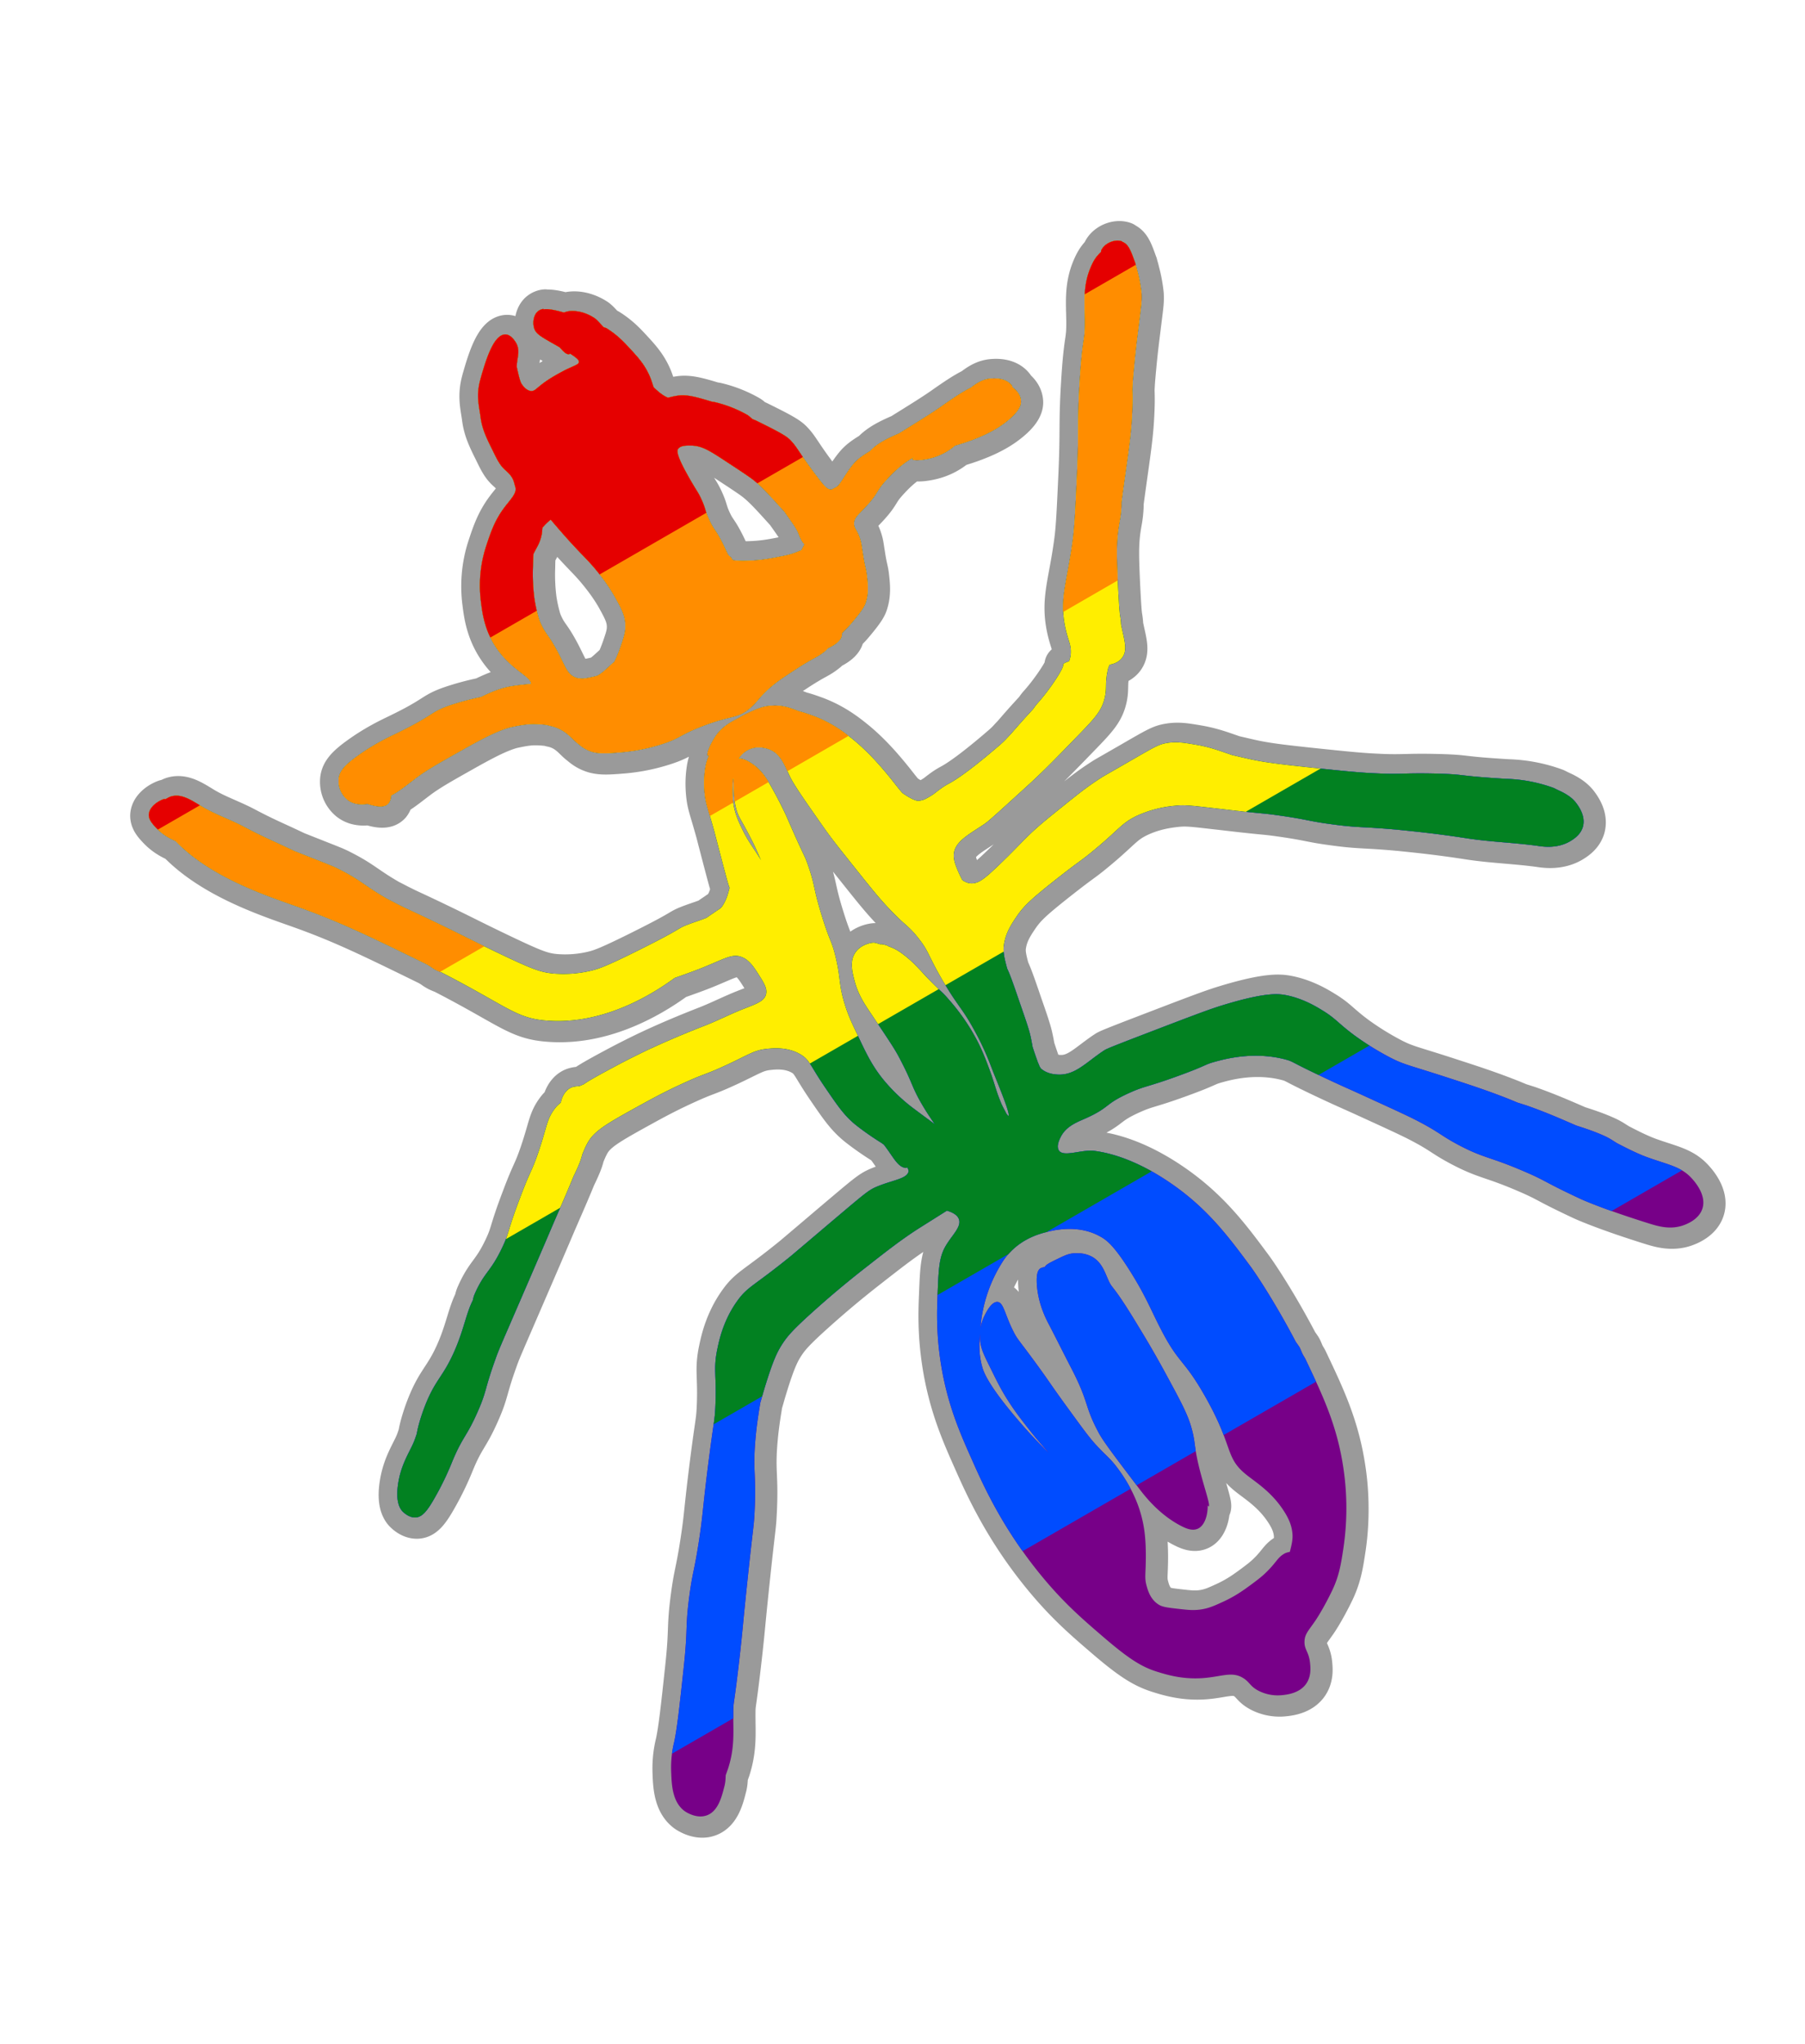 <svg xmlns="http://www.w3.org/2000/svg" xml:space="preserve" id="svg5" width="88.338" height="100" version="1.1">
    <g id="blackAnt" style="display:inline" transform="translate(-57.646 -60.29)">
        <path id="path19230-5" d="M112.563 72.099c-.359-.124-.858.087-1.024.441-.01.022-.003.055-.01.077-.14.137-.288.284-.442.611-.453.954-.357 1.782-.345 2.729.01 1.14-.114.654-.26 3.096-.12 1.998-.023 2.195-.131 4.528-.077 1.67-.113 2.503-.21 3.199-.274 2.036-.66 2.818-.35 4.24.147.665.296.803.26 1.29-.007.122-.054.225-.076.334-.165.044-.33.13-.3.16.098.087-.625 1.205-1.263 1.912-.098.11-.144.187-.214.278-.572.617-.792.88-1.081 1.211-.179.18-.238.278-.533.532-1.356 1.171-2.106 1.682-2.496 1.891-.316.167-.53.348-.736.504a4 4 0 0 1-.465.272c-.098.032-.197.065-.31.065-.11 0-.346-.087-.765-.379-.212-.233-.446-.565-.815-1.002-.344-.41-.907-1.061-1.642-1.653-.364-.29-.962-.766-1.874-1.11-.212-.076-.462-.17-.752-.243-.403-.163-.822-.31-1.347-.266-.453.033-.758.185-1.246.413q-.016.007-.033.022c-.11.044-.209.11-.316.17-.442.223-.854.47-1.15.934-.247.387-.437.846-.344.912.009.006.043-.044.065-.044-.065.178-.134.287-.192.622-.022.154-.099.607-.033 1.257.055.54.15.694.486 1.907.004.022.116.45.34 1.308.333 1.27.351 1.293.396 1.41-.055.176-.113.53-.362.9-.088.13-.224.182-.334.266-.11.077-.3.2-.425.295-.256.11-.546.193-.917.334-.592.228-.171.136-2.316 1.206-1.735.87-2.092.97-2.405 1.047a5.8 5.8 0 0 1-1.908.141c-.622-.066-1.036-.227-2.717-1.03-1.314-.63-1.677-.828-2.763-1.353-1.475-.712-1.573-.735-1.952-.928-.164-.077-.404-.208-.635-.323-1.149-.658-1.304-.925-2.411-1.478-.29-.147-.349-.159-2.157-.877-1.109-.53-1.437-.641-2.496-1.2-.658-.348-1.366-.584-2.004-.963-.534-.321-1.017-.664-1.534-.51a1 1 0 0 0-.249.125c-.033.009-.066-.007-.11.006-.316.11-.718.398-.73.765-.004.258.184.455.385.668.336.348.692.506.804.56l.13.066c1.687 1.753 4.386 2.647 5.927 3.193 2.079.738 3.49 1.426 6.323 2.813.087.044.076.044.152.088.113.066.148.11.311.198.077.044.252.11.311.136 3.073 1.586 3.582 2.18 4.93 2.327 2.705.295 5.129-1.09 6.46-2.067.516-.187 1.038-.364 1.545-.577.95-.393 1.301-.615 1.726-.452.38.139.603.49.85.877.242.383.43.673.35.963-.088.336-.488.468-1.099.708-.65.254-1.27.576-1.919.827-.61.239-1.577.625-2.643 1.12a38 38 0 0 0-1.857.935c-.955.51-1.245.695-1.42.815-.077.022-.128.066-.21.077-.174.021-.326.021-.493.135-.197.134-.346.391-.396.663-.088.088-.182.161-.261.26-.445.565-.397.882-.849 2.203-.34.989-.36.798-.9 2.236-.623 1.642-.496 1.635-.867 2.411-.584 1.225-.862 1.163-1.353 2.287-.055.137-.055.185-.087.295-.334.656-.432 1.46-.946 2.592-.556 1.221-.93 1.31-1.46 2.751-.162.444-.29.9-.329 1.178-.077.204-.098.32-.26.65-.244.491-.542 1.018-.658 1.818-.124.857.088 1.18.21 1.319.043.043.312.327.656.305.313-.022.556-.292.973-1.042a14 14 0 0 0 .781-1.613c.534-1.314.727-1.261 1.28-2.525.452-1.024.327-1.063.86-2.547.181-.51.247-.637 1.302-3.08.758-1.75 1.136-2.631 1.375-3.192.387-.911.795-1.813 1.166-2.728l.006-.006c.169-.356.333-.704.402-1.014.153-.38.264-.62.436-.838.371-.46 1.028-.827 2.326-1.545.55-.301 1.196-.66 2.112-1.081 1.178-.545 1.081-.413 2.202-.935 1.113-.518 1.34-.715 1.947-.78.309-.033 1.019-.111 1.664.271.453.27.454.522 1.212 1.63.61.893.92 1.345 1.438 1.778.273.223.755.576 1.273.9.044.022.099.077.147.099.473.602.674 1.112 1.087 1.149.022.002.043-.022.076-.022.022.066.055.122.055.18-.055.371-.769.43-1.545.753-.433.182-.574.317-2.417 1.874a606 606 0 0 1-1.789 1.517c-1.855 1.507-2.118 1.487-2.632 2.202-.669.931-.878 1.88-.974 2.344-.213 1.004-.033 1.277-.099 2.796-.033.772-.076.654-.373 3.023-.274 2.202-.231 2.259-.425 3.538-.24 1.569-.314 1.52-.476 2.734-.209 1.592-.065 1.525-.271 3.442-.217 2.032-.331 3.05-.47 3.696-.066.27-.182.807-.147 1.523.022.606.066 1.444.668 1.873.033.022.562.388 1.076.199.541-.198.722-.873.849-1.376.066-.228.066-.403.076-.588.044-.123.1-.285.113-.317.344-1.074.248-1.829.256-2.78.003-.54.032-.207.345-2.994.131-1.201.118-1.204.3-2.966.336-3.223.358-3.031.396-3.793.099-1.912-.098-1.965.044-3.6.066-.746.163-1.313.238-1.777.076-.249.136-.479.221-.753.402-1.32.615-1.753.877-2.15.24-.36.504-.669 1.455-1.524a48 48 0 0 1 2.627-2.201c1.113-.87 1.756-1.374 2.649-1.942l1.302-.82c.22.065.503.182.588.418.135.382-.347.78-.668 1.341-.298.53-.325 1.097-.368 2.202-.044.997-.088 2.253.232 3.969.34 1.777.893 3.025 1.46 4.296.561 1.264 1.51 3.36 3.391 5.644 1.125 1.368 2.05 2.151 3.159 3.102 1.155.981 1.755 1.351 2.485 1.58.479.15 1.22.376 2.174.321.958-.055 1.483-.358 2.043-.01.329.2.343.419.787.639a2.07 2.07 0 0 0 1.07.204c.243-.022.91-.077 1.245-.583.236-.356.199-.762.176-.99-.055-.56-.292-.656-.272-1.07.011-.348.196-.52.52-.99 0 0 .38-.546.844-1.512.332-.7.426-1.285.538-2.027.282-1.827.087-3.372.006-3.905-.306-2.099-1-3.552-1.834-5.31-.055-.126-.11-.19-.17-.311-.055-.11-.077-.183-.136-.306-.033-.066-.174-.253-.198-.295-.996-1.898-1.937-3.307-2.214-3.68-1.12-1.514-2.143-2.872-3.94-4.097-1.831-1.249-3.19-1.491-3.707-1.557-.626-.077-1.508.329-1.732-.022-.135-.22.043-.559.098-.668.263-.51.771-.705 1.2-.894 1.24-.555.9-.687 2.151-1.251.789-.356.85-.269 2.395-.833 1.426-.517 1.238-.536 1.794-.69.479-.132 1.922-.532 3.499-.1.386.11.146.088 2.349 1.11.676.312.734.325 1.862.844 1.167.533 1.759.808 2.157 1.013 1.155.596 1.146.718 2.066 1.206 1.252.66 1.492.554 3.215 1.296 1.14.49.866.462 2.763 1.347 0 0 1.018.472 3.368 1.206.43.131.999.298 1.624.087.152-.054.784-.276.957-.832.2-.638-.346-1.272-.481-1.426-.53-.615-1.132-.692-2.19-1.07-.523-.187-1.074-.474-1.484-.685-.246-.14-.334-.235-.742-.413-.475-.208-.955-.36-1.268-.46-.725-.311-1.4-.618-2.422-.979-.13-.043-.359-.112-.46-.146-.163-.066-.273-.116-.526-.215-.962-.375-1.703-.62-2.881-1.002-1.91-.623-2.11-.62-2.814-.98a14 14 0 0 1-1.755-1.086c-.819-.607-.92-.833-1.585-1.234-.293-.182-.972-.593-1.811-.747-.367-.066-.977-.124-2.91.452-.626.19-.986.314-3.385 1.234-1.603.615-2.41.924-2.541 1.008-.908.591-1.442 1.256-2.327 1.194-.159-.01-.495-.043-.77-.271-.088-.077-.113-.203-.164-.3a21 21 0 0 1-.266-.781c-.033-.18-.055-.314-.11-.555-.077-.332-.221-.753-.515-1.596-.32-.941-.484-1.398-.617-1.67-.139-.495-.207-.827-.17-1.12.077-.623.37-1.059.651-1.473.337-.487.685-.819 1.914-1.788 1.252-.986 1.14-.838 1.805-1.387 1.295-1.066 1.386-1.357 2.151-1.721.754-.355 1.428-.437 1.784-.48.576-.067.878-.012 2.343.152 2.191.259 1.947.192 2.785.312 1.46.204 1.428.276 2.576.43 1.356.19 1.507.11 3.311.277.634.066 1.81.178 3.317.413 1.16.182 2.341.212 3.504.374.279.044.958.137 1.58-.227.162-.099.507-.308.622-.702.151-.537-.222-1.027-.334-1.178-.185-.24-.424-.395-.691-.532-.066-.033-.12-.055-.187-.088-.076-.032-.144-.076-.232-.112a7.4 7.4 0 0 0-2.31-.442c-2.527-.152-1.878-.211-3.362-.255-1.747-.044-1.734.055-3.164-.022-.708-.033-1.463-.11-2.966-.266-1.41-.151-2.13-.233-2.814-.368-.184-.033-.734-.164-1.104-.249-.59-.2-1.038-.379-1.754-.504-.642-.11-.98-.163-1.433-.087-.402.065-.602.186-1.8.877-1.371.792-1.257.716-1.454.844-.66.425-1.098.776-1.829 1.364-.847.68-1.27 1.02-1.811 1.556-.367.364-.659.69-1.33 1.33-.734.704-1.017.914-1.376.895-.158-.004-.285-.077-.413-.147a5 5 0 0 1-.215-.442c-.111-.26-.232-.547-.209-.838.044-.634.767-.981 1.528-1.5.19-.131.85-.734 2.168-1.936.661-.607 1.256-1.21 2.435-2.428.788-.812 1.098-1.162 1.245-1.75.135-.533-.002-.733.175-1.471.022-.088.055-.117.077-.193.258-.033.504-.17.634-.368.248-.378.077-.825-.077-1.596a3 3 0 0 0-.054-.46c-.033-.29-.055-.652-.099-1.51-.055-1.245-.077-1.867.006-2.56.066-.54.13-.658.164-1.222.006-.099-.002-.126 0-.204.269-2.021.43-2.92.504-3.99.055-.858.044-1.194.033-1.552.011-.3.033-.588.088-1.16.065-.708.148-1.374.209-1.857.135-1.109.172-1.258.153-1.675a7 7 0 0 0-.209-1.121 3 3 0 0 0-.077-.283c-.01-.043-.01-.065-.032-.11-.21-.583-.321-.91-.635-1.018zm-28.326 3.306a.53.53 0 0 0-.3.146c-.196.2-.232.567-.136.833.11.292.45.447 1.235.9.176.194.288.325.446.34.022.002.033-.022.066-.033.286.183.446.309.43.413-.021.131-.214.158-.723.413-.055.033-.422.219-.77.447-.588.387-.631.565-.844.554-.178-.01-.338-.159-.47-.35l-.033-.066c-.065-.157-.12-.396-.203-.77.01-.428.181-.746-.011-1.132-.011-.022-.237-.444-.538-.447-.607-.011-.993 1.365-1.229 2.185v.005c-.223.79-.065 1.29.011 1.874.077.572.287 1.001.578 1.585.247.51.373.76.64.996.417.363.395.55.48.82.088.297-.224.588-.527.99-.49.65-.683 1.238-.922 1.965a6.2 6.2 0 0 0-.232 2.672c.065.513.162 1.292.656 2.088.758 1.228 1.829 1.543 1.794 1.92-.128.009-.43.032-.877.098-.618.098-1.07.299-1.574.543a13 13 0 0 0-1.534.413c-.974.336-.694.446-2.626 1.381-.387.187-1.05.497-1.846 1.064-.672.479-.897.76-.95 1.098a1.19 1.19 0 0 0 .412 1.058c.286.232.647.26.99.21.364.11.8.227 1.025-.022a.6.6 0 0 0 .125-.385c.4-.208.694-.455 1.222-.854.526-.398 1.11-.726 2.282-1.387 1.097-.616 1.73-.93 2.332-1.098.364-.077.726-.155 1.092-.16a5 5 0 0 1 .617.034c.065.01.136.022.203.044.226.043.457.123.685.266.022.01.044.033.066.044.314.22.435.41.684.594.174.15.369.288.674.38.356.098.703.076 1.387.021a9 9 0 0 0 1.964-.384c.974-.305.893-.456 2.021-.889 1.457-.564 1.691-.357 2.31-.86.44-.359.444-.56 1.132-1.132.32-.262.572-.423 1.07-.752 1.04-.68 1.064-.584 1.511-.94.044-.033.088-.099.125-.13.365-.176.67-.384.697-.674.002-.022-.01-.033-.01-.055.155-.176.25-.239.464-.493.579-.683.661-.873.707-1.024.158-.48.099-.943.055-1.33-.044-.36-.088-.362-.193-1.053-.066-.4-.066-.474-.125-.679-.143-.483-.303-.533-.31-.781-.009-.309.233-.467.639-.911.576-.634.424-.672.934-1.229.243-.266.697-.759 1.342-1.115.01-.006.022-.005.033-.011-.011.022-.099.066-.099.088.044.114.552.054.889-.033a2.9 2.9 0 0 0 1.2-.617c1.268-.368 1.982-.767 2.422-1.098.792-.592.818-.948.81-1.087-.022-.35-.282-.57-.413-.668-.022-.033-.01-.066-.033-.088-.301-.387-.869-.35-1.008-.34-.39.023-.688.209-.997.448-.405.201-.813.473-1.437.911-.499.35-1.086.711-2.072 1.325-.587.254-1.07.488-1.427.872-.389.235-.615.392-.82.64-.367.443-.551.853-.76 1.07-.123.087-.156.087-.237.135-.022.006-.044.033-.077.033-.197 0-.336-.152-.73-.673-.885-1.172-.927-1.403-1.302-1.778-.217-.212-.686-.453-1.625-.917-.087-.044-.11-.044-.186-.077-.088-.054-.17-.155-.266-.209a6 6 0 0 0-1.597-.628c-.032-.009-.11-.011-.146-.022-.808-.246-1.255-.367-1.727-.283-.155.022-.291.066-.413.088-.077-.022-.322-.134-.702-.51-.055-.15-.099-.317-.193-.538-.25-.58-.588-.944-1.013-1.403-.259-.279-.575-.616-1.092-.94-.055-.033-.11-.033-.16-.066-.126-.131-.329-.372-.451-.447-.17-.11-.657-.394-1.24-.328-.088.01-.168.043-.249.065-.39-.11-.764-.195-.996-.153zm7.24 6.685c.51.01.865.227 1.665.752.839.55 1.257.825 1.466 1.003.36.298.703.67 1.364 1.404a.5.5 0 0 1 .066.076c.305.432.6.83.684 1.058.077.203.162.4.295.533-.022.066-.099.19-.147.294-.242.088-.393.177-.82.267-.607.123-1.013.204-1.596.237-.435.022-.718.022-.957-.022a.7.7 0 0 0-.087-.146c-.175-.11-.158-.21-.447-.77-.314-.607-.375-.554-.595-1.025-.232-.494-.172-.56-.408-1.063-.158-.34-.199-.349-.532-.928-.715-1.24-.646-1.423-.6-1.5.12-.185.448-.174.657-.17zM84.6 85.713c.24.281.575.678.996 1.138.652.71.876.893 1.313 1.437.503.623.751 1.054.872 1.274.293.532.46.854.475 1.302.011.356-.077.606-.248 1.104-.11.304-.2.523-.3.707-.312.259-.523.509-.828.674-.137.044-.268.066-.357.088a3 3 0 0 1-.357.055c-.13-.007-.262-.008-.402-.077-.347-.167-.426-.458-.78-1.15-.527-1.008-.609-.862-.918-1.573-.01-.033-.033-.088-.044-.12a7.4 7.4 0 0 1-.226-1.03 9.4 9.4 0 0 1-.066-1.54c.004-.255.01-.423.022-.606.156-.326.333-.533.418-1.018.011-.088.011-.174.022-.266a2.3 2.3 0 0 1 .408-.397ZM94.97 96.87c.202.022.345.088.374.098.51.22.685.725.956 1.297.197.413.668 1.088 1.608 2.428.444.638.845 1.132 1.641 2.129.715.896 1.074 1.345 1.545 1.85.878.936.982.864 1.472 1.478.576.715.478.867 1.274 2.208.734 1.236.906 1.254 1.528 2.406.174.316.488.92.793 1.732.228.599.973 2.328.838 2.394-.005.003-.087-.098-.098-.11-.088-.189-.189-.335-.295-.605-.217-.541-.249-.736-.441-1.296-.099-.267-.31-.89-.612-1.512a10 10 0 0 0-1.454-2.157c-.448-.525-.354-.316-1.263-1.29-.316-.34-.609-.667-1.103-1.019-.269-.19-.434-.248-.6-.311-.023-.011-.034-.022-.056-.033-.155-.055-.265-.077-.35-.066-.132-.033-.248-.098-.397-.076-.076.008-.554.087-.82.475-.278.41-.165.9-.055 1.33.182.73.513 1.201.85 1.704.737 1.101 1.11 1.65 1.318 2.044.777 1.457.59 1.452 1.296 2.604.178.288.31.474.47.713-.43-.315-.909-.67-1.115-.826a8.6 8.6 0 0 1-1.41-1.365c-.548-.68-.833-1.279-1.25-2.168-.279-.579-.466-.973-.64-1.545-.294-.974-.18-1.219-.436-2.281-.193-.804-.27-.703-.656-1.947-.453-1.442-.33-1.5-.697-2.548-.197-.564-.126-.25-1.019-2.31 0 0-.332-.754-.888-1.709-.14-.24-.412-.694-.945-1.008-.168-.098-.376-.202-.544-.164.077-.12.214-.311.476-.441.255-.127.511-.134.713-.11zm-1.42 1.45c.002.117-.007.188 0 .333.021.576.032.862.13 1.217.116.406.219.488.616 1.246.426.811.42.898.606 1.268-.436-.693-.624-.91-.883-1.427-.212-.433-.386-.789-.475-1.302-.077-.445-.055-.78-.022-1.217.006-.077.022-.055.033-.12zm16.415 22.093c.458-.001 1.003.076 1.529.373.313.17.68.453 1.46 1.693.77 1.221 1.032 1.93 1.5 2.83.893 1.74 1.114 1.437 2.157 3.272 1.426 2.504.963 2.984 2.01 3.838.47.382 1.247.841 1.862 1.8.22.344.374.676.413 1.07.033.293-.033.57-.125.923a1 1 0 0 0-.227.065c-.364.193-.396.398-.849.855-.263.27-.479.43-.804.673-.332.244-.757.561-1.375.844-.437.2-.75.35-1.217.396-.329.033-.583.002-1.07-.054-.476-.055-.717-.088-.894-.21-.395-.255-.517-.7-.572-.905-.099-.344-.055-.536-.044-1.059.008-.24.022-.975-.066-1.624a6 6 0 0 0-.43-1.563c-.077-.174-.331-.77-.85-1.471-.404-.55-.586-.63-1.12-1.217-.34-.372-.723-.91-1.5-1.976-.789-1.09-.678-.975-1.381-1.942-.87-1.19-.924-1.193-1.121-1.579-.433-.847-.485-1.437-.787-1.46-.293-.022-.55.501-.64.679a2.1 2.1 0 0 0-.214.849c-.011.247.01.447.033.549.055.308.211.628.52 1.25.228.46.396.806.674 1.269.394.645.74 1.09 1.115 1.573.6.766.727.86 1.002 1.206-.369-.38-.778-.764-1.608-1.743-1.383-1.635-1.574-2.244-1.635-2.48-.165-.6-.148-1.124-.099-1.625.022-.232.033-.468.066-.684a7 7 0 0 1 .832-2.468c.174-.301.311-.538.567-.804.7-.739 1.558-.937 1.879-1.014a4.3 4.3 0 0 1 1.008-.13zm.515 1.194c-.18-.01-.315 0-.362.006-.236.033-.425.126-.804.311-.326.16-.484.241-.538.357a.5.5 0 0 0-.222.066c-.127.099-.193.299-.164.781.066.963.444 1.685.629 2.032.355.684.698 1.373 1.053 2.06.903 1.736.624 1.831 1.358 3.188.228.421.82 1.197 1.998 2.75.256.333.98 1.267 2.078 1.812.2.099.49.225.752.113.355-.15.502-.687.493-1.144.007.002.044.055.044.055.099-.044-.159-.758-.402-1.681-.348-1.337-.206-1.375-.452-2.225-.193-.665-.559-1.334-1.285-2.671a49 49 0 0 0-1.234-2.135c-1.43-2.38-1.29-1.805-1.568-2.45-.155-.36-.316-.811-.765-1.059a1.5 1.5 0 0 0-.611-.17z" style="display:inline;fill:none;fill-opacity:1;fill-rule:nonzero;stroke:#9a9a9a;stroke-width:2;stroke-linecap:round;stroke-linejoin:round;stroke-dasharray:none;stroke-opacity:1" transform="translate(.088 .041)"/>
        <path id="path50" d="M112.35 72.062c-.322-.004-.677.191-.811.479-.01.022-.003.054-.01.076-.14.137-.288.284-.442.611-.453.954-.358 1.782-.346 2.729.01 1.14-.113.654-.26 3.096-.12 1.998-.022 2.196-.13 4.529-.077 1.67-.114 2.501-.211 3.197-.274 2.036-.66 2.818-.35 4.24.147.665.296.804.26 1.291-.007.122-.054.225-.076.334-.14.038-.279.107-.3.145v.002l-.003.002v.008h.002v.002l.002.002.002.002.002.002.002.006c.046.145-.651 1.217-1.27 1.902-.097.11-.142.187-.212.278-.572.617-.793.88-1.082 1.21-.18.18-.239.278-.534.532-1.356 1.17-2.106 1.683-2.496 1.892-.316.167-.53.348-.736.504a4 4 0 0 1-.465.272c-.098.032-.195.064-.308.064-.11 0-.347-.087-.766-.379-.212-.233-.446-.565-.815-1.002-.344-.41-.907-1.06-1.642-1.652-.364-.29-.961-.767-1.873-1.111-.212-.076-.464-.17-.754-.243-.403-.163-.82-.31-1.346-.265-.453.033-.758.184-1.246.412a.1.1 0 0 0-.033.023c-.11.044-.21.11-.316.17-.442.223-.855.47-1.15.934-.248.387-.438.846-.345.912h.006v-.002h.002c.012-.008.034-.034.051-.041l.002-.002h.006c-.065.178-.135.288-.193.623-.022.154-.1.606-.033 1.256.055.54.15.695.486 1.908.004.022.116.449.34 1.307.333 1.27.351 1.293.396 1.41-.055.176-.112.53-.361.9-.088.13-.224.182-.334.266-.11.077-.3.2-.426.295-.256.11-.545.193-.916.334-.592.228-.171.137-2.316 1.207-1.735.87-2.094.97-2.407 1.047a5.8 5.8 0 0 1-1.906.14c-.622-.066-1.038-.226-2.719-1.029-1.314-.63-1.675-.828-2.761-1.353-1.475-.712-1.574-.735-1.953-.928-.164-.077-.404-.21-.635-.324-1.15-.658-1.303-.924-2.41-1.477-.29-.147-.35-.159-2.159-.877-1.109-.53-1.437-.642-2.496-1.201-.658-.348-1.366-.584-2.004-.963-.534-.321-1.016-.664-1.533-.51a1 1 0 0 0-.25.125c-.033.01-.065-.007-.11.006-.315.11-.718.399-.73.766-.004.258.186.455.387.668.336.348.69.506.803.56l.13.065c1.688 1.753 4.385 2.647 5.926 3.193 2.08.738 3.492 1.426 6.325 2.813.087.044.076.044.152.088.113.066.148.11.31.199.078.044.252.109.311.135 3.073 1.586 3.582 2.18 4.93 2.328 2.705.295 5.13-1.09 6.46-2.067.517-.187 1.039-.365 1.546-.578.95-.393 1.3-.614 1.724-.451.38.139.605.49.852.877.242.383.43.673.35.963-.089.336-.49.467-1.1.707-.65.254-1.27.577-1.918.828a46 46 0 0 0-2.645 1.12 38 38 0 0 0-1.855.935c-.955.51-1.245.694-1.42.814-.077.022-.129.067-.211.078-.174.021-.325.021-.492.135-.197.134-.347.39-.397.662-.088.088-.182.16-.261.26-.445.565-.396.882-.848 2.203-.34.989-.36.798-.9 2.236-.623 1.642-.497 1.636-.868 2.412-.584 1.225-.862 1.162-1.353 2.286-.055.137-.054.186-.086.296-.334.656-.433 1.46-.947 2.592-.556 1.221-.93 1.31-1.46 2.75-.161.444-.29.9-.33 1.178-.076.204-.097.32-.26.65-.243.491-.541 1.019-.657 1.819-.124.857.089 1.18.21 1.318.044.043.313.327.657.305.313-.022.556-.291.973-1.041a14 14 0 0 0 .78-1.614c.535-1.314.727-1.26 1.28-2.525.452-1.024.326-1.063.86-2.547.18-.51.247-.637 1.302-3.08.758-1.75 1.136-2.63 1.375-3.191.387-.911.795-1.814 1.166-2.729l.006-.006c.17-.356.333-.703.402-1.013.153-.38.264-.62.436-.838.371-.46 1.028-.827 2.326-1.545.55-.301 1.195-.661 2.111-1.082 1.178-.545 1.083-.412 2.204-.934 1.113-.518 1.34-.716 1.947-.781.309-.033 1.019-.11 1.664.271.453.27.453.523 1.21 1.631.61.893.92 1.345 1.438 1.778.273.223.756.576 1.274.9.044.022.098.076.146.098.473.602.675 1.113 1.088 1.15.022.002.043-.023.076-.023.022.066.055.123.055.181-.055.371-.769.43-1.545.752-.433.182-.573.318-2.416 1.875a606 606 0 0 1-1.789 1.516c-1.855 1.507-2.119 1.488-2.633 2.203-.669.93-.878 1.88-.974 2.344-.213 1.004-.032 1.276-.098 2.795-.033.772-.076.654-.373 3.023-.274 2.202-.232 2.26-.426 3.54-.24 1.568-.314 1.518-.476 2.732-.21 1.592-.064 1.526-.27 3.443-.217 2.032-.332 3.05-.47 3.695-.067.27-.182.808-.147 1.524.022.606.066 1.444.668 1.873.033.022.562.388 1.076.199.541-.198.72-.874.848-1.377.066-.228.066-.403.076-.588.044-.123.1-.284.113-.316.344-1.074.248-1.829.256-2.78.003-.54.033-.207.346-2.994.13-1.2.117-1.205.299-2.967.336-3.223.358-3.03.396-3.793.099-1.912-.097-1.964.045-3.6.066-.745.163-1.312.238-1.776.076-.25.136-.48.22-.754.403-1.32.616-1.752.878-2.149.24-.36.504-.67 1.455-1.525a48 48 0 0 1 2.627-2.201c1.113-.87 1.755-1.374 2.648-1.942l1.303-.82c.22.065.503.182.588.418.135.382-.347.78-.668 1.342-.298.53-.326 1.096-.37 2.2-.043.998-.087 2.254.233 3.97.34 1.777.894 3.025 1.461 4.296.561 1.264 1.51 3.361 3.39 5.645 1.126 1.368 2.05 2.15 3.159 3.102 1.155.98 1.754 1.35 2.484 1.58.48.15 1.222.375 2.176.32.958-.055 1.483-.358 2.043-.01.33.2.341.419.785.639a2.07 2.07 0 0 0 1.07.205c.244-.022.912-.078 1.247-.584.236-.356.198-.763.175-.99-.055-.56-.291-.655-.271-1.069.011-.348.196-.52.52-.99 0 0 .38-.546.843-1.512.332-.7.425-1.285.537-2.027a13.3 13.3 0 0 0 .008-3.906c-.306-2.1-1-3.551-1.834-5.309-.055-.126-.111-.192-.171-.313-.055-.11-.076-.181-.135-.304-.033-.066-.175-.253-.2-.295-.995-1.898-1.935-3.309-2.212-3.682-1.12-1.514-2.143-2.87-3.94-4.095-1.83-1.25-3.19-1.491-3.707-1.557-.626-.077-1.508.327-1.732-.024-.135-.22.042-.558.097-.667.263-.51.77-.704 1.2-.893 1.24-.555.901-.688 2.152-1.252.789-.356.85-.268 2.395-.832 1.426-.517 1.237-.537 1.793-.691.479-.132 1.923-.532 3.5-.1.386.11.146.087 2.35 1.11.675.311.732.326 1.86.845 1.167.533 1.759.807 2.157 1.012 1.155.596 1.146.719 2.066 1.207 1.252.66 1.492.553 3.215 1.295 1.14.49.867.462 2.764 1.347 0 0 1.017.471 3.367 1.205.43.131 1 .3 1.625.088.152-.054.784-.276.957-.832.2-.638-.346-1.271-.48-1.425-.53-.615-1.134-.693-2.192-1.07-.523-.188-1.074-.475-1.484-.686-.246-.14-.333-.234-.74-.412-.476-.208-.957-.361-1.27-.461-.725-.311-1.4-.618-2.422-.979-.13-.043-.358-.112-.459-.146-.163-.066-.274-.116-.527-.215-.962-.375-1.703-.62-2.881-1.002-1.91-.623-2.109-.62-2.813-.98a14 14 0 0 1-1.756-1.087c-.819-.607-.919-.831-1.584-1.232-.293-.182-.973-.594-1.812-.748-.367-.066-.977-.123-2.91.453-.626.19-.986.312-3.385 1.232-1.603.615-2.41.924-2.541 1.008-.908.591-1.441 1.258-2.326 1.196-.16-.01-.495-.044-.77-.272-.088-.077-.113-.204-.164-.3a21 21 0 0 1-.267-.78c-.033-.18-.055-.316-.11-.557-.077-.332-.221-.752-.515-1.595-.32-.941-.483-1.398-.616-1.67-.139-.495-.208-.826-.171-1.12.077-.622.37-1.058.652-1.472.337-.487.685-.82 1.914-1.79 1.252-.985 1.14-.837 1.805-1.386 1.295-1.066 1.385-1.356 2.15-1.72.754-.356 1.43-.438 1.785-.481.576-.067.877-.012 2.342.152 2.191.26 1.947.193 2.785.313 1.46.204 1.428.276 2.576.43 1.356.19 1.507.11 3.31.277.635.066 1.812.177 3.32.412 1.16.182 2.34.213 3.503.375.28.044.958.136 1.58-.228.162-.1.506-.308.621-.702.151-.537-.222-1.026-.334-1.177-.185-.24-.424-.397-.691-.534-.066-.033-.119-.055-.186-.088-.076-.032-.144-.075-.232-.11a7.4 7.4 0 0 0-2.31-.442c-2.528-.152-1.878-.212-3.362-.256-1.747-.044-1.734.055-3.164-.022-.708-.033-1.464-.11-2.967-.265-1.41-.151-2.13-.234-2.814-.37-.184-.032-.734-.162-1.104-.247-.59-.2-1.038-.38-1.754-.504-.642-.11-.98-.164-1.433-.088-.402.065-.601.186-1.8.877-1.37.792-1.257.716-1.454.844-.66.425-1.097.777-1.828 1.365-.847.68-1.27 1.018-1.81 1.554-.368.364-.66.69-1.33 1.33-.735.705-1.019.916-1.378.897-.158-.004-.284-.078-.412-.148a5 5 0 0 1-.215-.442c-.11-.26-.232-.547-.209-.838.044-.634.767-.98 1.528-1.5.19-.13.85-.733 2.167-1.935.661-.607 1.257-1.21 2.436-2.428.788-.812 1.097-1.162 1.244-1.75.135-.533 0-.735.176-1.473.022-.088.054-.115.076-.191.258-.033.505-.171.635-.37.248-.377.076-.824-.078-1.595a3 3 0 0 0-.053-.459c-.033-.29-.055-.654-.1-1.512-.054-1.245-.077-1.865.007-2.558.066-.54.13-.659.164-1.223.006-.099-.002-.125 0-.203.269-2.021.43-2.92.504-3.99.055-.858.044-1.195.033-1.553.01-.3.033-.588.088-1.16a55 55 0 0 1 .209-1.858c.135-1.109.17-1.256.152-1.673a7 7 0 0 0-.21-1.121 3 3 0 0 0-.075-.284c-.01-.043-.01-.064-.031-.109-.21-.583-.323-.912-.637-1.02l.004-.015a.7.7 0 0 0-.215-.037zm-28.112 3.342a.53.53 0 0 0-.301.147c-.196.2-.233.568-.137.834.11.292.452.445 1.237.898.176.194.287.327.445.342.022.002.033-.022.066-.033.286.183.446.308.43.412-.021.13-.214.159-.723.414-.055.033-.421.217-.77.445-.587.387-.632.566-.845.555-.178-.01-.337-.159-.469-.35l-.033-.066c-.065-.157-.12-.396-.203-.77.01-.428.18-.746-.012-1.132-.01-.022-.236-.445-.537-.448-.607-.01-.992 1.366-1.228 2.186v.006c-.223.79-.067 1.289.01 1.873.077.572.287 1.002.578 1.586.247.51.373.76.64.996.417.363.396.548.48.818.089.297-.224.588-.527.99-.49.65-.682 1.238-.921 1.965a6.2 6.2 0 0 0-.233 2.672c.065.513.162 1.294.656 2.09.758 1.228 1.828 1.543 1.793 1.92-.128.009-.43.032-.877.098-.618.098-1.07.299-1.574.543a13 13 0 0 0-1.533.412c-.974.336-.693.445-2.625 1.38-.387.187-1.052.498-1.848 1.065-.672.479-.896.76-.949 1.098a1.19 1.19 0 0 0 .412 1.058c.286.232.647.26.99.21.364.11.8.227 1.026-.022a.6.6 0 0 0 .125-.385c.4-.208.693-.455 1.22-.854s1.112-.725 2.284-1.386c1.097-.616 1.73-.932 2.332-1.1.364-.077.726-.153 1.092-.158a5 5 0 0 1 .617.033c.065.01.136.023.203.045.226.043.455.123.683.266.022.01.045.032.067.043.314.22.434.41.683.593.174.15.37.29.674.381.356.098.705.077 1.389.022a9 9 0 0 0 1.963-.385c.974-.305.893-.456 2.021-.889 1.457-.564 1.692-.356 2.31-.86.44-.358.444-.56 1.132-1.132.32-.262.572-.423 1.07-.752 1.04-.68 1.065-.583 1.512-.94.044-.032.088-.1.125-.13.365-.176.668-.384.695-.674.002-.022-.01-.033-.01-.055.155-.176.251-.24.465-.494.58-.683.661-.872.707-1.023.158-.48.099-.943.055-1.33-.044-.36-.089-.362-.194-1.053-.066-.4-.066-.475-.125-.68-.143-.483-.301-.531-.308-.78-.01-.308.233-.467.639-.911.576-.634.423-.672.933-1.229.243-.266.697-.759 1.342-1.115q.015-.006.031-.01c-.013.02-.08.058-.096.08v.004h-.002v.002c.044.114.552.056.89-.03a2.9 2.9 0 0 0 1.2-.618c1.268-.368 1.982-.769 2.422-1.1.792-.592.819-.947.81-1.086-.021-.35-.282-.57-.413-.668-.022-.033-.01-.066-.034-.088-.3-.387-.868-.35-1.007-.34-.39.024-.687.209-.996.448-.405.2-.814.474-1.438.912-.499.35-1.086.71-2.072 1.324-.587.254-1.07.487-1.428.871-.389.235-.613.393-.818.64-.367.444-.553.854-.762 1.071-.123.087-.155.087-.236.135-.022.006-.044.033-.077.033-.197 0-.336-.153-.73-.674-.885-1.172-.928-1.402-1.303-1.777-.217-.212-.686-.452-1.625-.916-.087-.044-.11-.045-.185-.078-.088-.054-.17-.155-.266-.21a6 6 0 0 0-1.598-.626c-.032-.009-.11-.012-.146-.023-.808-.246-1.255-.368-1.727-.284-.155.022-.29.066-.412.088-.077-.022-.323-.134-.703-.51-.055-.15-.097-.316-.191-.537-.25-.58-.589-.943-1.014-1.402-.259-.279-.575-.617-1.092-.941-.055-.033-.11-.034-.16-.067-.126-.13-.329-.37-.451-.445-.17-.11-.657-.394-1.24-.328-.088.01-.167.042-.248.064-.39-.11-.764-.194-.996-.152zm7.074 6.686q.095-.002.174 0c.505.012.861.23 1.656.752.84.55 1.258.826 1.467 1.004.36.298.702.67 1.363 1.404a.5.5 0 0 1 .067.074c.305.432.6.83.683 1.059.077.203.162.4.295.533-.022.066-.098.19-.146.295-.242.088-.394.176-.82.266-.608.123-1.013.205-1.596.238-.435.022-.718.02-.957-.024a.7.7 0 0 0-.088-.144c-.175-.11-.159-.212-.448-.772-.314-.607-.373-.552-.593-1.023-.232-.494-.173-.562-.409-1.065-.158-.34-.2-.348-.533-.927-.715-1.24-.645-1.423-.6-1.5.09-.139.299-.166.485-.17m-6.713 3.625c.24.28.576.677.996 1.136.652.71.878.892 1.315 1.436a8.4 8.4 0 0 1 .87 1.275c.294.532.46.853.475 1.301.011.356-.077.608-.248 1.106-.11.304-.199.523-.299.707-.311.259-.523.509-.828.674-.137.044-.268.065-.357.087a3 3 0 0 1-.357.055c-.13-.007-.263-.007-.403-.076-.347-.167-.425-.458-.78-1.15-.526-1.008-.608-.864-.917-1.575-.01-.033-.032-.087-.043-.119a7.4 7.4 0 0 1-.227-1.03 9.4 9.4 0 0 1-.066-1.54c.004-.255.01-.423.021-.606.156-.326.333-.532.418-1.017.011-.088.013-.176.024-.268a2.3 2.3 0 0 1 .406-.396M94.818 96.85q.085.002.16.012l-.008.006c.202.022.344.09.373.1.51.22.686.725.957 1.297.197.413.668 1.087 1.608 2.427.444.638.844 1.132 1.64 2.13.715.895 1.074 1.344 1.545 1.849.878.936.983.864 1.473 1.478.576.715.477.866 1.273 2.207.734 1.236.908 1.255 1.53 2.407.174.316.488.92.793 1.732.224.59.948 2.275.841 2.39l-.002.003-.002.002h-.002v-.002c-.013-.01-.085-.098-.095-.11-.088-.189-.19-.333-.295-.603-.217-.541-.25-.737-.442-1.297-.099-.267-.31-.89-.613-1.512a10 10 0 0 0-1.453-2.156c-.448-.525-.355-.317-1.264-1.291-.316-.34-.607-.668-1.101-1.02-.27-.19-.436-.247-.602-.31-.023-.011-.033-.022-.055-.033-.154-.055-.266-.078-.351-.067-.132-.033-.248-.096-.397-.074-.076.008-.554.087-.82.475-.278.41-.165.9-.055 1.33.182.73.513 1.2.85 1.703.737 1.1 1.11 1.65 1.318 2.045.777 1.457.591 1.451 1.297 2.603.178.288.31.474.47.713-.43-.315-.908-.67-1.114-.826a8.6 8.6 0 0 1-1.41-1.365c-.548-.68-.833-1.28-1.25-2.168-.28-.58-.467-.973-.641-1.545-.294-.974-.18-1.22-.436-2.281-.193-.804-.27-.704-.656-1.948-.453-1.442-.33-1.498-.697-2.546-.197-.564-.127-.251-1.02-2.311 0 0-.33-.754-.886-1.709-.14-.24-.413-.694-.946-1.008-.168-.098-.377-.202-.545-.164a1.2 1.2 0 0 1 .477-.441c.191-.096.384-.124.553-.121zm-1.268 1.49c.001.105-.006.176 0 .312.021.576.031.862.13 1.217.115.406.22.488.616 1.246.426.811.42.9.606 1.27-.436-.693-.624-.911-.883-1.428-.212-.433-.386-.79-.475-1.303-.077-.445-.054-.78-.021-1.217.005-.066.017-.059.027-.097m16.414 22.072c.458-.001 1.004.076 1.53.373.313.17.68.453 1.46 1.693.77 1.221 1.033 1.93 1.5 2.83.894 1.74 1.114 1.439 2.157 3.274 1.426 2.504.963 2.984 2.01 3.838.47.382 1.248.84 1.863 1.799.22.344.373.676.412 1.07.033.293-.033.57-.125.924a1 1 0 0 0-.227.064c-.364.193-.396.399-.85.856-.262.27-.479.429-.804.672-.332.244-.757.56-1.375.843-.437.2-.75.35-1.217.397-.329.033-.583 0-1.07-.055-.476-.055-.716-.087-.893-.209-.395-.255-.517-.7-.572-.904-.099-.344-.056-.538-.045-1.06.008-.24.024-.975-.064-1.624a6 6 0 0 0-.432-1.562c-.077-.174-.33-.772-.85-1.473-.403-.55-.585-.63-1.119-1.217-.34-.372-.723-.908-1.5-1.974-.789-1.09-.677-.977-1.38-1.944-.87-1.19-.925-1.192-1.122-1.578-.433-.847-.485-1.438-.787-1.46-.293-.023-.55.5-.64.679a2.1 2.1 0 0 0-.192.617c.013-.155.023-.308.045-.453a7 7 0 0 1 .832-2.469c.174-.3.313-.536.569-.802.7-.74 1.558-.937 1.879-1.014a4.3 4.3 0 0 1 1.007-.131m.286 1.191a1 1 0 0 0-.131.01c-.236.033-.426.126-.805.311-.326.16-.483.241-.537.357a.5.5 0 0 0-.223.067c-.127.099-.193.3-.164.781.066.963.444 1.684.63 2.031.354.684.697 1.374 1.052 2.06.903 1.737.623 1.831 1.357 3.188.228.421.82 1.197 1.998 2.75.256.333.98 1.268 2.078 1.813.2.099.49.225.752.113.355-.15.503-.687.494-1.144h.002l.002.002c.012.011.04.052.04.052l.002-.002s.005 0 .006-.002l.002-.002v-.002l.002-.002c.063-.1-.183-.792-.415-1.672-.347-1.337-.205-1.374-.45-2.224-.194-.665-.56-1.333-1.286-2.67a49 49 0 0 0-1.234-2.137c-1.43-2.38-1.29-1.804-1.569-2.449-.155-.36-.314-.81-.763-1.059a1.5 1.5 0 0 0-.612-.17l.002.004a3 3 0 0 0-.23-.004m-4.641 3.944c-.008.231.011.418.033.515.055.308.213.628.522 1.25.228.46.395.807.673 1.27.394.645.74 1.09 1.116 1.572.6.766.727.86 1.002 1.205-.37-.38-.78-.763-1.61-1.742-1.383-1.635-1.574-2.244-1.635-2.48-.16-.587-.147-1.1-.101-1.59" style="display:inline;fill:#708;fill-opacity:1;stroke-width:.162"/>
        <path id="path51" d="M112.35 72.062c-.322-.004-.677.191-.811.479-.01.022-.003.054-.01.076-.14.137-.288.284-.442.611-.453.954-.358 1.782-.346 2.729.01 1.14-.113.654-.26 3.096-.12 1.998-.022 2.196-.13 4.529-.077 1.67-.114 2.501-.211 3.197-.274 2.036-.66 2.818-.35 4.24.147.665.296.804.26 1.291-.007.122-.054.225-.076.334-.14.038-.279.107-.3.145v.002l-.003.002v.008h.002v.002l.002.002.002.002.002.002.002.006c.046.145-.651 1.217-1.27 1.902-.097.11-.142.187-.212.278-.572.617-.793.88-1.082 1.21-.18.18-.239.278-.534.532-1.356 1.17-2.106 1.683-2.496 1.892-.316.167-.53.348-.736.504a4 4 0 0 1-.465.272c-.098.032-.195.064-.308.064-.11 0-.347-.087-.766-.379-.212-.233-.446-.565-.815-1.002-.344-.41-.907-1.06-1.642-1.652-.364-.29-.961-.767-1.873-1.111-.212-.076-.464-.17-.754-.243-.403-.163-.82-.31-1.346-.265-.453.033-.758.184-1.246.412a.1.1 0 0 0-.033.023c-.11.044-.21.11-.316.17-.442.223-.855.47-1.15.934-.248.387-.438.846-.345.912h.006v-.002h.002c.012-.008.034-.034.051-.041l.002-.002h.006c-.065.178-.135.288-.193.623-.022.154-.1.606-.033 1.256.055.54.15.695.486 1.908.004.022.116.449.34 1.307.333 1.27.351 1.293.396 1.41-.055.176-.112.53-.361.9-.088.13-.224.182-.334.266-.11.077-.3.2-.426.295-.256.11-.545.193-.916.334-.592.228-.171.137-2.316 1.207-1.735.87-2.094.97-2.407 1.047a5.8 5.8 0 0 1-1.906.14c-.622-.066-1.038-.226-2.719-1.029-1.314-.63-1.675-.828-2.761-1.353-1.475-.712-1.574-.735-1.953-.928-.164-.077-.404-.21-.635-.324-1.15-.658-1.303-.924-2.41-1.477-.29-.147-.35-.159-2.159-.877-1.109-.53-1.437-.642-2.496-1.201-.658-.348-1.366-.584-2.004-.963-.534-.321-1.016-.664-1.533-.51a1 1 0 0 0-.25.125c-.033.01-.065-.007-.11.006-.315.11-.718.399-.73.766-.004.258.186.455.387.668.336.348.69.506.803.56l.13.065c1.688 1.753 4.385 2.647 5.926 3.193 2.08.738 3.492 1.426 6.325 2.813.087.044.076.044.152.088.113.066.148.11.31.199.078.044.252.109.311.135 3.073 1.586 3.582 2.18 4.93 2.328 2.705.295 5.13-1.09 6.46-2.067.517-.187 1.039-.365 1.546-.578.95-.393 1.3-.614 1.724-.451.38.139.605.49.852.877.242.383.43.673.35.963-.089.336-.49.467-1.1.707-.65.254-1.27.577-1.918.828a46 46 0 0 0-2.645 1.12 38 38 0 0 0-1.855.935c-.955.51-1.245.694-1.42.814-.077.022-.129.067-.211.078-.174.021-.325.021-.492.135-.197.134-.347.39-.397.662-.088.088-.182.16-.261.26-.445.565-.396.882-.848 2.203-.34.989-.36.798-.9 2.236-.623 1.642-.497 1.636-.868 2.412-.584 1.225-.862 1.162-1.353 2.286-.055.137-.054.186-.086.296-.334.656-.433 1.46-.947 2.592-.556 1.221-.93 1.31-1.46 2.75-.161.444-.29.9-.33 1.178-.076.204-.097.32-.26.65-.243.491-.541 1.019-.657 1.819-.124.857.089 1.18.21 1.318.044.043.313.327.657.305.313-.022.556-.291.973-1.041a14 14 0 0 0 .78-1.614c.535-1.314.727-1.26 1.28-2.525.452-1.024.326-1.063.86-2.547.18-.51.247-.637 1.302-3.08.758-1.75 1.136-2.63 1.375-3.191.387-.911.795-1.814 1.166-2.729l.006-.006c.17-.356.333-.703.402-1.013.153-.38.264-.62.436-.838.371-.46 1.028-.827 2.326-1.545.55-.301 1.195-.661 2.111-1.082 1.178-.545 1.083-.412 2.204-.934 1.113-.518 1.34-.716 1.947-.781.309-.033 1.019-.11 1.664.271.453.27.453.523 1.21 1.631.61.893.92 1.345 1.438 1.778.273.223.756.576 1.274.9.044.022.098.076.146.098.473.602.675 1.113 1.088 1.15.022.002.043-.023.076-.023.022.066.055.123.055.181-.055.371-.769.43-1.545.752-.433.182-.573.318-2.416 1.875a606 606 0 0 1-1.789 1.516c-1.855 1.507-2.119 1.488-2.633 2.203-.669.93-.878 1.88-.974 2.344-.213 1.004-.032 1.276-.098 2.795-.033.772-.076.654-.373 3.023-.274 2.202-.232 2.26-.426 3.54-.24 1.568-.314 1.518-.476 2.732-.21 1.592-.064 1.526-.27 3.443-.217 2.032-.332 3.05-.47 3.695a5 5 0 0 0-.11.58l3-1.732v-.313c.003-.54.033-.207.346-2.994.13-1.2.117-1.205.299-2.967.336-3.223.358-3.03.396-3.793.099-1.912-.097-1.964.045-3.6.066-.745.163-1.312.238-1.776.076-.25.136-.48.22-.754.403-1.32.616-1.752.878-2.149.24-.36.504-.67 1.455-1.525a48 48 0 0 1 2.627-2.201c1.113-.87 1.755-1.374 2.648-1.942l1.303-.82c.22.065.503.182.588.418.135.382-.347.78-.668 1.342-.298.53-.326 1.096-.37 2.2-.043.998-.087 2.254.233 3.97.34 1.777.894 3.025 1.461 4.296.46 1.037 1.18 2.632 2.461 4.432l5.29-3.053a7.6 7.6 0 0 0-.61-.966c-.404-.55-.585-.63-1.12-1.217-.34-.372-.722-.909-1.5-1.975-.788-1.09-.677-.976-1.38-1.943-.87-1.19-.924-1.192-1.121-1.578-.433-.847-.485-1.438-.787-1.461-.293-.022-.551.501-.641.68a2.1 2.1 0 0 0-.191.617c.012-.156.022-.309.044-.454a7 7 0 0 1 .833-2.468c.174-.301.312-.537.568-.803.7-.739 1.558-.937 1.879-1.014a4.3 4.3 0 0 1 1.008-.13c.458-.002 1.003.075 1.529.373.313.17.68.453 1.46 1.693.77 1.22 1.033 1.93 1.5 2.83.894 1.74 1.114 1.438 2.157 3.273.475.834.74 1.441.922 1.914l4.521-2.609c-.156-.342-.32-.688-.49-1.047-.055-.126-.112-.191-.172-.312-.055-.11-.075-.182-.134-.305-.033-.066-.176-.253-.2-.295-.996-1.898-1.936-3.309-2.213-3.682-1.12-1.514-2.142-2.87-3.939-4.095-1.831-1.25-3.19-1.49-3.707-1.557-.626-.077-1.508.328-1.732-.023-.135-.22.042-.56.097-.668.263-.51.77-.704 1.2-.893 1.24-.555.9-.688 2.152-1.252.789-.356.85-.268 2.394-.832 1.426-.517 1.237-.537 1.793-.691.48-.132 1.923-.532 3.5-.1.386.11.147.088 2.35 1.11.676.312.733.326 1.861.845 1.167.533 1.759.807 2.157 1.012 1.155.596 1.146.719 2.066 1.207 1.252.66 1.492.553 3.215 1.295 1.14.49.866.463 2.763 1.348 0 0 .47.218 1.5.586h.002l3.446-1.99c-.423-.252-.938-.37-1.67-.632-.523-.187-1.075-.474-1.485-.685-.246-.14-.332-.234-.74-.412-.475-.208-.956-.361-1.27-.461-.724-.311-1.4-.618-2.421-.979-.13-.043-.358-.112-.46-.146-.162-.066-.274-.116-.527-.215-.962-.375-1.702-.62-2.88-1.002-1.91-.623-2.109-.62-2.813-.98a14 14 0 0 1-1.756-1.086c-.819-.607-.919-.832-1.584-1.233-.293-.182-.973-.594-1.812-.748-.367-.066-.977-.123-2.91.453-.626.19-.986.313-3.385 1.233-1.603.615-2.41.924-2.541 1.008-.908.59-1.441 1.257-2.326 1.195-.16-.01-.495-.044-.77-.272-.088-.077-.113-.203-.164-.3a21 21 0 0 1-.268-.78c-.033-.18-.054-.315-.109-.556-.077-.332-.222-.753-.516-1.596-.32-.941-.482-1.398-.615-1.67-.139-.495-.209-.826-.172-1.12.077-.622.372-1.058.653-1.472.337-.487.685-.82 1.914-1.789 1.252-.986 1.14-.838 1.804-1.387 1.295-1.066 1.386-1.356 2.15-1.72a5.6 5.6 0 0 1 1.786-.48c.576-.068.877-.012 2.342.152 2.19.259 1.947.192 2.785.312 1.46.204 1.428.276 2.576.43 1.356.19 1.507.11 3.31.277.635.066 1.812.177 3.32.412 1.16.182 2.34.213 3.503.375.279.044.958.136 1.58-.228.162-.1.506-.307.621-.701.151-.537-.222-1.027-.334-1.178-.185-.24-.424-.396-.691-.533-.066-.033-.119-.055-.186-.088-.076-.032-.144-.076-.232-.112a7.4 7.4 0 0 0-2.31-.441c-2.528-.152-1.878-.212-3.362-.256-1.747-.044-1.734.056-3.164-.021-.708-.033-1.464-.11-2.967-.266-1.41-.151-2.13-.234-2.814-.37-.184-.032-.734-.162-1.104-.247-.59-.2-1.038-.38-1.754-.504-.642-.11-.98-.164-1.433-.088-.402.065-.601.186-1.8.877-1.37.792-1.257.716-1.454.844-.66.425-1.097.777-1.828 1.365-.847.68-1.27 1.019-1.811 1.555-.367.364-.66.69-1.33 1.33-.734.704-1.018.915-1.377.896-.158-.004-.284-.078-.412-.148a5 5 0 0 1-.215-.442c-.111-.26-.232-.547-.209-.838.044-.634.766-.98 1.527-1.5.19-.13.85-.733 2.168-1.935.661-.607 1.257-1.21 2.436-2.428.788-.812 1.097-1.162 1.244-1.75.135-.533-.001-.734.176-1.472.022-.088.054-.116.076-.192.258-.033.505-.171.635-.369.248-.378.076-.825-.078-1.596a3 3 0 0 0-.053-.459c-.033-.29-.056-.653-.1-1.511-.055-1.245-.077-1.866.006-2.559.066-.54.13-.659.164-1.223.006-.099-.002-.125 0-.203.27-2.02.43-2.92.504-3.99.055-.858.045-1.195.034-1.553.01-.3.032-.588.087-1.16a55 55 0 0 1 .21-1.857c.134-1.11.17-1.257.152-1.674a7 7 0 0 0-.21-1.121 3 3 0 0 0-.075-.283c-.01-.043-.01-.065-.032-.11-.21-.583-.322-.911-.636-1.02l.004-.015a.7.7 0 0 0-.215-.037zm-28.112 3.342a.53.53 0 0 0-.301.147c-.196.2-.233.568-.137.834.11.292.452.445 1.237.898.176.194.287.327.445.342.022.002.033-.022.066-.033.286.183.446.308.43.412-.021.13-.214.159-.723.414-.055.033-.421.217-.77.445-.587.387-.632.566-.845.555-.178-.01-.337-.159-.469-.35l-.033-.066c-.065-.157-.12-.396-.203-.77.01-.428.18-.746-.012-1.132-.01-.022-.236-.445-.537-.448-.607-.01-.992 1.366-1.228 2.186v.006c-.223.79-.067 1.289.01 1.873.077.572.287 1.002.578 1.586.247.51.373.76.64.996.417.363.396.548.48.818.089.297-.224.588-.527.99-.49.65-.682 1.238-.921 1.965a6.2 6.2 0 0 0-.233 2.672c.065.513.162 1.294.656 2.09.758 1.228 1.828 1.543 1.793 1.92-.128.009-.43.032-.877.098-.618.098-1.07.299-1.574.543a13 13 0 0 0-1.533.412c-.974.336-.693.445-2.625 1.38-.387.187-1.052.498-1.848 1.065-.672.479-.896.76-.949 1.098a1.19 1.19 0 0 0 .412 1.058c.286.232.647.26.99.21.364.11.8.227 1.026-.022a.6.6 0 0 0 .125-.385c.4-.208.693-.455 1.22-.854s1.112-.725 2.284-1.386c1.097-.616 1.73-.932 2.332-1.1.364-.077.726-.153 1.092-.158a5 5 0 0 1 .617.033c.065.01.136.023.203.045.226.043.455.123.683.266.022.01.045.032.067.043.314.22.434.41.683.593.174.15.37.29.674.381.356.098.705.077 1.389.022a9 9 0 0 0 1.963-.385c.974-.305.893-.456 2.021-.889 1.457-.564 1.692-.356 2.31-.86.44-.358.444-.56 1.132-1.132.32-.262.572-.423 1.07-.752 1.04-.68 1.065-.583 1.512-.94.044-.032.088-.1.125-.13.365-.176.668-.384.695-.674.002-.022-.01-.033-.01-.055.155-.176.251-.24.465-.494.58-.683.661-.872.707-1.023.158-.48.099-.943.055-1.33-.044-.36-.089-.362-.194-1.053-.066-.4-.066-.475-.125-.68-.143-.483-.301-.531-.308-.78-.01-.308.233-.467.639-.911.576-.634.423-.672.933-1.229.243-.266.697-.759 1.342-1.115q.015-.006.031-.01c-.013.02-.08.058-.096.08v.004h-.002v.002c.044.114.552.056.89-.03a2.9 2.9 0 0 0 1.2-.618c1.268-.368 1.982-.769 2.422-1.1.792-.592.819-.947.81-1.086-.021-.35-.282-.57-.413-.668-.022-.033-.01-.066-.034-.088-.3-.387-.868-.35-1.007-.34-.39.024-.687.209-.996.448-.405.2-.814.474-1.438.912-.499.35-1.086.71-2.072 1.324-.587.254-1.07.487-1.428.871-.389.235-.613.393-.818.64-.367.444-.553.854-.762 1.071-.123.087-.155.087-.236.135-.022.006-.044.033-.077.033-.197 0-.336-.153-.73-.674-.885-1.172-.928-1.402-1.303-1.777-.217-.212-.686-.452-1.625-.916-.087-.044-.11-.045-.185-.078-.088-.054-.17-.155-.266-.21a6 6 0 0 0-1.598-.626c-.032-.009-.11-.012-.146-.023-.808-.246-1.255-.368-1.727-.284-.155.022-.29.066-.412.088-.077-.022-.323-.134-.703-.51-.055-.15-.097-.316-.191-.537-.25-.58-.589-.943-1.014-1.402-.259-.279-.575-.617-1.092-.941-.055-.033-.11-.034-.16-.067-.126-.13-.329-.37-.451-.445-.17-.11-.657-.394-1.24-.328-.088.01-.167.042-.248.064-.39-.11-.764-.194-.996-.152zm7.074 6.686q.095-.002.174 0c.505.012.861.23 1.656.752.84.55 1.258.826 1.467 1.004.36.298.702.67 1.363 1.404a.5.5 0 0 1 .067.074c.305.432.6.83.683 1.059.077.203.162.4.295.533-.022.066-.098.19-.146.295-.242.088-.394.176-.82.266-.608.123-1.013.205-1.596.238-.435.022-.718.02-.957-.024a.7.7 0 0 0-.088-.144c-.175-.11-.159-.212-.448-.772-.314-.607-.373-.552-.593-1.023-.232-.494-.173-.562-.409-1.065-.158-.34-.2-.348-.533-.927-.715-1.24-.645-1.423-.6-1.5.09-.139.299-.166.485-.17m-6.713 3.625c.24.28.576.677.996 1.136.652.71.878.892 1.315 1.436a8.4 8.4 0 0 1 .87 1.275c.294.532.46.853.475 1.301.011.356-.077.608-.248 1.106-.11.304-.199.523-.299.707-.311.259-.523.509-.828.674-.137.044-.268.065-.357.087a3 3 0 0 1-.357.055c-.13-.007-.263-.007-.403-.076-.347-.167-.425-.458-.78-1.15-.526-1.008-.608-.864-.917-1.575-.01-.033-.032-.087-.043-.119a7.4 7.4 0 0 1-.227-1.03 9.4 9.4 0 0 1-.066-1.54c.004-.255.01-.423.021-.606.156-.326.333-.532.418-1.017.011-.088.013-.176.024-.268a2.3 2.3 0 0 1 .406-.396M94.818 96.85q.085.002.16.012l-.008.006c.202.022.344.09.373.1.51.22.686.725.957 1.297.197.413.668 1.087 1.608 2.427.444.638.844 1.132 1.64 2.13.715.895 1.074 1.344 1.545 1.849.878.936.983.864 1.473 1.478.576.715.477.866 1.273 2.207.734 1.236.908 1.255 1.53 2.407.174.316.488.92.793 1.732.224.59.948 2.275.841 2.39l-.002.003-.002.002h-.002v-.002c-.013-.01-.085-.098-.095-.11-.088-.189-.19-.333-.295-.603-.217-.541-.25-.737-.442-1.297-.099-.267-.31-.89-.613-1.512a10 10 0 0 0-1.453-2.156c-.448-.525-.355-.317-1.264-1.291-.316-.34-.607-.668-1.101-1.02-.27-.19-.436-.247-.602-.31-.023-.011-.033-.022-.055-.033-.154-.055-.266-.078-.351-.067-.132-.033-.248-.096-.397-.074-.076.008-.554.087-.82.475-.278.41-.165.9-.055 1.33.182.73.513 1.2.85 1.703.737 1.1 1.11 1.65 1.318 2.045.777 1.457.591 1.451 1.297 2.603.178.288.31.474.47.713-.43-.315-.908-.67-1.114-.826a8.6 8.6 0 0 1-1.41-1.365c-.548-.68-.833-1.28-1.25-2.168-.28-.58-.467-.973-.641-1.545-.294-.974-.18-1.22-.436-2.281-.193-.804-.27-.704-.656-1.948-.453-1.442-.33-1.498-.697-2.546-.197-.564-.127-.251-1.02-2.311 0 0-.33-.754-.886-1.709-.14-.24-.413-.694-.946-1.008-.168-.098-.377-.202-.545-.164a1.2 1.2 0 0 1 .477-.441c.191-.096.384-.124.553-.121zm-1.268 1.49c.001.105-.006.176 0 .312.021.576.031.862.13 1.217.115.406.22.488.616 1.246.426.811.42.9.606 1.27-.436-.693-.624-.911-.883-1.428-.212-.433-.386-.79-.475-1.303-.077-.445-.054-.78-.021-1.217.005-.066.017-.059.027-.097m16.7 23.263a1 1 0 0 0-.131.01c-.236.033-.426.126-.805.311-.326.16-.483.241-.537.357a.5.5 0 0 0-.223.067c-.127.099-.193.3-.164.781.066.963.444 1.684.63 2.031.354.684.697 1.374 1.052 2.06.903 1.737.623 1.831 1.357 3.188.218.403.77 1.129 1.846 2.547l2.892-1.67c-.07-.438-.068-.65-.226-1.197-.193-.665-.56-1.333-1.285-2.67a49 49 0 0 0-1.235-2.137c-1.43-2.38-1.29-1.804-1.568-2.449-.155-.36-.315-.81-.764-1.058a1.5 1.5 0 0 0-.611-.17l.002.004a3 3 0 0 0-.23-.004zm-4.641 3.944c-.008.231.011.418.033.515.055.308.213.628.522 1.25.228.46.395.807.673 1.27.394.645.74 1.09 1.116 1.572.6.766.727.86 1.002 1.205-.37-.38-.78-.763-1.61-1.742-1.383-1.635-1.574-2.244-1.635-2.48-.16-.587-.147-1.1-.101-1.59" style="display:inline;fill:#004cff;fill-opacity:1;stroke-width:.162"/>
        <path id="path52" d="M112.35 72.062c-.322-.004-.677.191-.811.479-.01.022-.003.054-.01.076-.14.137-.288.284-.442.611-.453.954-.358 1.782-.346 2.729.01 1.14-.113.654-.26 3.096-.12 1.998-.022 2.196-.13 4.529-.077 1.67-.114 2.501-.211 3.197-.274 2.036-.66 2.818-.35 4.24.147.665.296.804.26 1.291-.007.122-.054.225-.076.334-.14.038-.279.107-.3.145v.002l-.003.002v.008h.002v.002l.002.002.002.002.002.002.002.006c.046.145-.651 1.217-1.27 1.902-.097.11-.142.187-.212.278-.572.617-.793.88-1.082 1.21-.18.18-.239.278-.534.532-1.356 1.17-2.106 1.683-2.496 1.892-.316.167-.53.348-.736.504a4 4 0 0 1-.465.272c-.098.032-.195.064-.308.064-.11 0-.347-.087-.766-.379-.212-.233-.446-.565-.815-1.002-.344-.41-.907-1.06-1.642-1.652-.364-.29-.961-.767-1.873-1.111-.212-.076-.464-.17-.754-.243-.403-.163-.82-.31-1.346-.265-.453.033-.758.184-1.246.412a.1.1 0 0 0-.033.023c-.11.044-.21.11-.316.17-.442.223-.855.47-1.15.934-.248.387-.438.846-.345.912h.006v-.002h.002c.012-.008.034-.034.051-.041l.002-.002h.006c-.065.178-.135.288-.193.623-.022.154-.1.606-.033 1.256.055.54.15.695.486 1.908.004.022.116.449.34 1.307.333 1.27.351 1.293.396 1.41-.055.176-.112.53-.361.9-.088.13-.224.182-.334.266-.11.077-.3.2-.426.295-.256.11-.545.193-.916.334-.592.228-.171.137-2.316 1.207-1.735.87-2.094.97-2.407 1.047a5.8 5.8 0 0 1-1.906.14c-.622-.066-1.038-.226-2.719-1.029-1.314-.63-1.675-.828-2.761-1.353-1.475-.712-1.574-.735-1.953-.928-.164-.077-.404-.21-.635-.324-1.15-.658-1.303-.924-2.41-1.477-.29-.147-.35-.159-2.159-.877-1.109-.53-1.437-.642-2.496-1.201-.658-.348-1.366-.584-2.004-.963-.534-.321-1.016-.664-1.533-.51a1 1 0 0 0-.25.125c-.033.01-.065-.007-.11.006-.315.11-.718.399-.73.766-.004.258.186.455.387.668.336.348.69.506.803.56l.13.065c1.688 1.753 4.385 2.647 5.926 3.193 2.08.738 3.492 1.426 6.325 2.813.087.044.076.044.152.088.113.066.148.11.31.199.078.044.252.109.311.135 3.073 1.586 3.582 2.18 4.93 2.328 2.705.295 5.13-1.09 6.46-2.067.517-.187 1.039-.365 1.546-.578.95-.393 1.3-.614 1.724-.451.38.139.605.49.852.877.242.383.43.673.35.963-.089.336-.49.467-1.1.707-.65.254-1.27.577-1.918.828a46 46 0 0 0-2.645 1.12 38 38 0 0 0-1.855.935c-.955.51-1.245.694-1.42.814-.077.022-.129.067-.211.078-.174.021-.325.021-.492.135-.197.134-.347.39-.397.662-.088.088-.182.16-.261.26-.445.565-.396.882-.848 2.203-.34.989-.36.798-.9 2.236-.623 1.642-.497 1.636-.868 2.412-.584 1.225-.862 1.162-1.353 2.286-.055.137-.054.186-.086.296-.334.656-.433 1.46-.947 2.592-.556 1.221-.93 1.31-1.46 2.75-.161.444-.29.9-.33 1.178-.076.204-.097.32-.26.65-.243.491-.541 1.019-.657 1.819-.124.857.089 1.18.21 1.318.044.043.313.327.657.305.313-.022.556-.291.973-1.041a14 14 0 0 0 .78-1.614c.535-1.314.727-1.26 1.28-2.525.452-1.024.326-1.063.86-2.547.18-.51.247-.637 1.302-3.08.758-1.75 1.136-2.63 1.375-3.191.387-.911.795-1.814 1.166-2.729l.006-.006c.17-.356.333-.703.402-1.013.153-.38.264-.62.436-.838.371-.46 1.028-.827 2.326-1.545.55-.301 1.195-.661 2.111-1.082 1.178-.545 1.083-.412 2.204-.934 1.113-.518 1.34-.716 1.947-.781.309-.033 1.019-.11 1.664.271.453.27.453.523 1.21 1.631.61.893.92 1.345 1.438 1.778.273.223.756.576 1.274.9.044.022.098.076.146.098.473.602.675 1.113 1.088 1.15.022.002.043-.023.076-.023.022.066.055.123.055.181-.055.371-.769.43-1.545.752-.433.182-.573.318-2.416 1.875a606 606 0 0 1-1.789 1.516c-1.855 1.507-2.119 1.488-2.633 2.203-.669.93-.878 1.88-.974 2.344-.213 1.004-.032 1.276-.098 2.795a7 7 0 0 1-.086.9l2.375-1.37v-.001c.04-.142.082-.287.13-.445.403-1.32.616-1.752.878-2.149.24-.36.504-.67 1.455-1.525a48 48 0 0 1 2.627-2.201c1.113-.87 1.755-1.374 2.648-1.942l1.303-.82c.22.065.503.182.588.418.135.382-.347.78-.668 1.342-.298.53-.326 1.096-.37 2.2l-.005.165 3.459-1.996.002-.002q.039-.045.084-.09c.644-.68 1.42-.901 1.79-.992l5.143-2.969c-1.376-.77-2.383-.947-2.812-1.002-.626-.077-1.509.328-1.733-.023-.135-.22.043-.56.098-.668.263-.51.77-.704 1.2-.893 1.24-.555.9-.688 2.152-1.252.789-.356.85-.268 2.394-.832 1.426-.517 1.237-.537 1.793-.691.48-.132 1.923-.532 3.5-.1.333.095.2.092 1.574.746l2.49-1.437a14 14 0 0 1-.726-.494c-.819-.607-.919-.832-1.584-1.233-.293-.182-.973-.594-1.812-.748-.367-.066-.977-.123-2.91.453-.626.19-.986.313-3.385 1.233-1.603.615-2.41.923-2.541 1.007-.908.591-1.441 1.258-2.326 1.196-.16-.01-.495-.044-.77-.272-.088-.077-.113-.203-.164-.3a21 21 0 0 1-.268-.78c-.033-.18-.054-.315-.109-.556-.077-.332-.222-.753-.516-1.596-.32-.941-.482-1.398-.615-1.67-.139-.495-.209-.826-.172-1.12.077-.622.372-1.058.653-1.472.337-.487.685-.82 1.914-1.789 1.252-.986 1.14-.838 1.804-1.387 1.295-1.066 1.386-1.356 2.15-1.72a5.6 5.6 0 0 1 1.786-.48c.576-.068.877-.012 2.342.152 2.19.259 1.947.192 2.785.312 1.46.204 1.428.276 2.576.43 1.356.19 1.507.11 3.31.277.635.066 1.812.177 3.319.412 1.16.182 2.34.213 3.504.375.279.044.958.136 1.58-.228.162-.1.506-.308.621-.702.151-.537-.222-1.026-.334-1.177-.185-.24-.424-.396-.691-.533-.066-.033-.119-.055-.186-.088-.076-.032-.144-.076-.232-.112a7.4 7.4 0 0 0-2.31-.441c-2.528-.152-1.878-.212-3.362-.256-1.747-.044-1.734.056-3.164-.021-.708-.033-1.464-.11-2.967-.266-1.41-.151-2.13-.234-2.815-.37-.184-.032-.733-.162-1.103-.247-.59-.2-1.038-.38-1.754-.504-.642-.11-.98-.164-1.434-.088-.402.065-.6.186-1.798.877-1.371.792-1.258.716-1.455.844-.66.425-1.098.777-1.829 1.365-.847.68-1.27 1.019-1.81 1.555-.367.364-.66.69-1.33 1.33-.734.704-1.018.915-1.377.896-.158-.004-.284-.078-.412-.148a5 5 0 0 1-.215-.442c-.111-.26-.232-.547-.21-.838.045-.634.767-.98 1.528-1.5.19-.13.85-.733 2.168-1.935.661-.607 1.257-1.21 2.436-2.428.788-.812 1.097-1.162 1.244-1.75.135-.533-.001-.734.176-1.472.022-.088.054-.116.076-.192.258-.033.505-.171.635-.369.248-.378.076-.825-.078-1.596a3 3 0 0 0-.053-.459c-.033-.29-.056-.653-.1-1.511-.055-1.245-.077-1.866.006-2.559.066-.54.13-.659.164-1.223.006-.099-.002-.125 0-.203.27-2.02.43-2.92.504-3.99.055-.858.044-1.195.033-1.553.011-.3.033-.588.088-1.16a55 55 0 0 1 .21-1.857c.134-1.11.17-1.257.152-1.674a7 7 0 0 0-.21-1.121 3 3 0 0 0-.076-.283c-.01-.043-.009-.065-.03-.11-.21-.583-.323-.911-.637-1.02l.004-.015a.7.7 0 0 0-.215-.037zm-28.112 3.342a.53.53 0 0 0-.301.147c-.196.2-.233.568-.137.834.11.292.452.445 1.237.898.176.194.287.327.445.342.022.002.033-.022.066-.033.286.183.446.308.43.412-.021.13-.214.159-.723.414-.055.033-.421.217-.77.445-.587.387-.632.566-.845.555-.178-.01-.337-.159-.469-.35l-.033-.066c-.065-.157-.12-.396-.203-.77.01-.428.18-.746-.012-1.132-.01-.022-.236-.445-.537-.448-.607-.01-.992 1.366-1.228 2.186v.006c-.223.79-.067 1.289.01 1.873.077.572.287 1.002.578 1.586.247.51.373.76.64.996.417.363.396.548.48.818.089.297-.224.588-.527.99-.49.65-.682 1.238-.921 1.965a6.2 6.2 0 0 0-.233 2.672c.065.513.162 1.294.656 2.09.758 1.228 1.828 1.543 1.793 1.92-.128.009-.43.032-.877.098-.618.098-1.07.299-1.574.543a13 13 0 0 0-1.533.412c-.974.336-.693.445-2.625 1.38-.387.187-1.052.498-1.848 1.065-.672.479-.896.76-.949 1.098a1.19 1.19 0 0 0 .412 1.058c.286.232.647.26.99.21.364.11.8.227 1.026-.022a.6.6 0 0 0 .125-.385c.4-.208.693-.455 1.22-.854s1.112-.725 2.284-1.386c1.097-.616 1.73-.932 2.332-1.1.364-.077.726-.153 1.092-.158a5 5 0 0 1 .617.033c.065.01.136.023.203.045.226.043.455.123.683.266.022.01.045.032.067.043.314.22.434.41.683.593.174.15.37.29.674.381.356.098.705.077 1.389.022a9 9 0 0 0 1.963-.385c.974-.305.893-.456 2.021-.889 1.457-.564 1.692-.356 2.31-.86.44-.358.444-.56 1.132-1.132.32-.262.572-.423 1.07-.752 1.04-.68 1.065-.583 1.512-.94.044-.032.088-.1.125-.13.365-.176.668-.384.695-.674.002-.022-.01-.033-.01-.055.155-.176.251-.24.465-.494.58-.683.661-.872.707-1.023.158-.48.099-.943.055-1.33-.044-.36-.089-.362-.194-1.053-.066-.4-.066-.475-.125-.68-.143-.483-.301-.531-.308-.78-.01-.308.233-.467.639-.911.576-.634.423-.672.933-1.229.243-.266.697-.759 1.342-1.115q.015-.006.031-.01c-.013.02-.08.058-.096.08v.004h-.002v.002c.044.114.552.056.89-.03a2.9 2.9 0 0 0 1.2-.618c1.268-.368 1.982-.769 2.422-1.1.792-.592.819-.947.81-1.086-.021-.35-.282-.57-.413-.668-.022-.033-.01-.066-.034-.088-.3-.387-.868-.35-1.007-.34-.39.024-.687.209-.996.448-.405.2-.814.474-1.438.912-.499.35-1.086.71-2.072 1.324-.587.254-1.07.487-1.428.871-.389.235-.613.393-.818.64-.367.444-.553.854-.762 1.071-.123.087-.155.087-.236.135-.022.006-.044.033-.077.033-.197 0-.336-.153-.73-.674-.885-1.172-.928-1.402-1.303-1.777-.217-.212-.686-.452-1.625-.916-.087-.044-.11-.045-.185-.078-.088-.054-.17-.155-.266-.21a6 6 0 0 0-1.598-.626c-.032-.009-.11-.012-.146-.023-.808-.246-1.255-.368-1.727-.284-.155.022-.29.066-.412.088-.077-.022-.323-.134-.703-.51-.055-.15-.097-.316-.191-.537-.25-.58-.589-.943-1.014-1.402-.259-.279-.575-.617-1.092-.941-.055-.033-.11-.034-.16-.067-.126-.13-.329-.37-.451-.445-.17-.11-.657-.394-1.24-.328-.088.01-.167.042-.248.064-.39-.11-.764-.194-.996-.152zm7.074 6.686q.095-.002.174 0c.505.012.861.23 1.656.752.84.55 1.258.826 1.467 1.004.36.298.702.67 1.363 1.404a.5.5 0 0 1 .067.074c.305.432.6.83.683 1.059.077.203.162.4.295.533-.022.066-.098.19-.146.295-.242.088-.394.176-.82.266-.608.123-1.013.205-1.596.238-.435.022-.718.02-.957-.024a.7.7 0 0 0-.088-.144c-.175-.11-.159-.212-.448-.772-.314-.607-.373-.552-.593-1.023-.232-.494-.173-.562-.409-1.065-.158-.34-.2-.348-.533-.927-.715-1.24-.645-1.423-.6-1.5.09-.139.299-.166.485-.17m-6.713 3.625c.24.28.576.677.996 1.136.652.71.878.892 1.315 1.436a8.4 8.4 0 0 1 .87 1.275c.294.532.46.853.475 1.301.011.356-.077.608-.248 1.106-.11.304-.199.523-.299.707-.311.259-.523.509-.828.674-.137.044-.268.065-.357.087a3 3 0 0 1-.357.055c-.13-.007-.263-.007-.403-.076-.347-.167-.425-.458-.78-1.15-.526-1.008-.608-.864-.917-1.575-.01-.033-.032-.087-.043-.119a7.4 7.4 0 0 1-.227-1.03 9.4 9.4 0 0 1-.066-1.54c.004-.255.01-.423.021-.606.156-.326.333-.532.418-1.017.011-.088.013-.176.024-.268a2.3 2.3 0 0 1 .406-.396M94.818 96.85q.085.002.16.012l-.008.006c.202.022.344.09.373.1.51.22.686.725.957 1.297.197.413.668 1.087 1.608 2.427.444.638.844 1.132 1.64 2.13.715.895 1.074 1.344 1.545 1.849.878.936.983.864 1.473 1.478.576.715.477.866 1.273 2.207.734 1.236.908 1.255 1.53 2.407.174.316.488.92.793 1.732.224.59.948 2.275.841 2.39l-.002.003-.002.002h-.002v-.002c-.013-.01-.085-.098-.095-.11-.088-.189-.19-.333-.295-.603-.217-.541-.25-.737-.442-1.297-.099-.267-.31-.89-.613-1.512a10 10 0 0 0-1.453-2.156c-.448-.525-.355-.317-1.264-1.291-.316-.34-.607-.668-1.101-1.02-.27-.19-.436-.247-.602-.31-.023-.011-.033-.022-.055-.033-.154-.055-.266-.078-.351-.067-.132-.033-.248-.096-.397-.074-.076.008-.554.087-.82.475-.278.41-.165.9-.055 1.33.182.73.513 1.2.85 1.703.737 1.1 1.11 1.65 1.318 2.045.777 1.457.591 1.451 1.297 2.603.178.288.31.474.47.713-.43-.315-.908-.67-1.114-.826a8.6 8.6 0 0 1-1.41-1.365c-.548-.68-.833-1.28-1.25-2.168-.28-.58-.467-.973-.641-1.545-.294-.974-.18-1.22-.436-2.281-.193-.804-.27-.704-.656-1.948-.453-1.442-.33-1.498-.697-2.546-.197-.564-.127-.251-1.02-2.311 0 0-.33-.754-.886-1.709-.14-.24-.413-.694-.946-1.008-.168-.098-.377-.202-.545-.164a1.2 1.2 0 0 1 .477-.441c.191-.096.384-.124.553-.121zm-1.268 1.49c.001.105-.006.176 0 .312.021.576.031.862.13 1.217.115.406.22.488.616 1.246.426.811.42.9.606 1.27-.436-.693-.624-.911-.883-1.428-.212-.433-.386-.79-.475-1.303-.077-.445-.054-.78-.021-1.217.005-.066.017-.059.027-.097" style="display:inline;fill:#028121;fill-opacity:1;stroke-width:.162"/>
        <path id="path53" d="M112.35 72.062c-.322-.004-.677.191-.811.479-.01.022-.003.054-.01.076-.14.137-.288.284-.442.611-.453.954-.358 1.782-.346 2.729.01 1.14-.113.654-.26 3.096-.12 1.998-.022 2.196-.13 4.529-.077 1.67-.114 2.501-.211 3.197-.274 2.036-.66 2.818-.35 4.24.147.665.296.804.26 1.291-.007.122-.054.225-.076.334-.14.038-.279.107-.3.145v.002l-.003.002v.008h.002v.002l.002.002.002.002.002.002.002.006c.046.145-.651 1.217-1.27 1.902-.097.11-.142.187-.212.278-.572.617-.793.88-1.082 1.21-.18.18-.239.278-.534.532-1.356 1.17-2.106 1.683-2.496 1.892-.316.167-.53.348-.736.504a4 4 0 0 1-.465.272c-.098.032-.195.064-.308.064-.11 0-.347-.087-.766-.379-.212-.233-.446-.565-.815-1.002-.344-.41-.907-1.06-1.642-1.652-.364-.29-.961-.767-1.873-1.111-.212-.076-.464-.17-.754-.243-.403-.163-.82-.31-1.346-.265-.453.033-.758.184-1.246.412a.1.1 0 0 0-.033.023c-.11.044-.21.11-.316.17-.442.223-.855.47-1.15.934-.248.387-.438.846-.345.912h.006v-.002h.002c.012-.008.034-.034.051-.041l.002-.002h.006c-.065.178-.135.288-.193.623-.022.154-.1.606-.033 1.256.055.54.15.695.486 1.908.004.022.116.449.34 1.307.333 1.27.351 1.293.396 1.41-.055.176-.112.53-.361.9-.088.13-.224.182-.334.266-.11.077-.3.2-.426.295-.256.11-.545.193-.916.334-.592.228-.171.137-2.316 1.207-1.735.87-2.094.97-2.407 1.047a5.8 5.8 0 0 1-1.906.14c-.622-.066-1.038-.226-2.719-1.029-1.314-.63-1.675-.828-2.761-1.353-1.475-.712-1.574-.735-1.953-.928-.164-.077-.404-.21-.635-.324-1.15-.658-1.303-.924-2.41-1.477-.29-.147-.35-.159-2.159-.877-1.109-.53-1.437-.642-2.496-1.201-.658-.348-1.366-.584-2.004-.963-.534-.321-1.016-.664-1.533-.51a1 1 0 0 0-.25.125c-.033.01-.065-.007-.11.006-.315.11-.718.399-.73.766-.004.258.186.455.387.668.336.348.69.506.803.56l.13.065c1.688 1.753 4.385 2.647 5.926 3.193 2.08.738 3.492 1.426 6.325 2.813.087.044.076.044.152.088.113.066.148.11.31.199.078.044.252.109.311.135 3.073 1.586 3.582 2.18 4.93 2.328 2.705.295 5.13-1.09 6.46-2.067.517-.187 1.039-.365 1.546-.578.95-.393 1.3-.614 1.724-.451.38.139.605.49.852.877.242.383.43.673.35.963-.089.336-.49.467-1.1.707-.65.254-1.27.577-1.918.828a46 46 0 0 0-2.645 1.12 38 38 0 0 0-1.855.935c-.955.51-1.245.694-1.42.814-.077.022-.129.067-.211.078-.174.021-.325.021-.492.135-.197.134-.347.39-.397.662-.088.088-.182.16-.261.26-.445.565-.396.882-.848 2.203-.34.989-.36.798-.9 2.236-.487 1.282-.516 1.56-.682 1.989l2.656-1.534v-.002a69 69 0 0 0 .668-1.574l.006-.006c.17-.356.333-.704.402-1.014.153-.38.264-.62.436-.837.371-.46 1.028-.827 2.326-1.545.55-.301 1.195-.661 2.111-1.082 1.178-.545 1.083-.412 2.204-.934 1.113-.518 1.34-.716 1.947-.781.309-.033 1.019-.11 1.664.271.209.125.322.245.457.448l2.35-1.356-.018-.039c-.279-.579-.467-.973-.64-1.545-.295-.974-.18-1.22-.436-2.281-.193-.804-.27-.703-.656-1.947-.453-1.442-.33-1.5-.698-2.547-.197-.564-.126-.25-1.02-2.31 0 0-.33-.755-.886-1.71-.14-.24-.412-.694-.945-1.008-.168-.098-.377-.202-.545-.164a1.2 1.2 0 0 1 .476-.441c.255-.127.511-.134.713-.11l-.008.006c.202.022.345.09.374.1.51.22.686.725.957 1.297.197.413.667 1.088 1.607 2.428.444.638.845 1.131 1.64 2.128.716.896 1.075 1.345 1.546 1.85.878.936.982.865 1.472 1.479.576.715.478.866 1.274 2.207l.08.13 2.845-1.642q-.012-.149.004-.281c.077-.623.372-1.059.653-1.473.337-.487.685-.82 1.914-1.79 1.252-.985 1.14-.837 1.804-1.386 1.295-1.066 1.386-1.356 2.15-1.72a5.6 5.6 0 0 1 1.786-.48c.576-.068.877-.013 2.342.151.52.062.904.106 1.197.137h.002l3.658-2.113-.408-.041c-1.41-.151-2.13-.234-2.814-.37-.184-.032-.734-.162-1.104-.247-.59-.2-1.038-.38-1.754-.504-.642-.11-.98-.164-1.433-.088-.402.065-.601.186-1.8.877-1.37.792-1.257.716-1.454.844-.66.425-1.097.777-1.828 1.365-.847.68-1.27 1.018-1.81 1.554-.368.364-.66.69-1.331 1.33-.734.705-1.018.916-1.377.897-.158-.004-.284-.078-.412-.148a5 5 0 0 1-.215-.442c-.11-.26-.232-.547-.209-.838.044-.634.766-.98 1.527-1.5.19-.13.85-.733 2.168-1.935.661-.607 1.257-1.21 2.436-2.428.788-.812 1.097-1.162 1.244-1.75.135-.533 0-.735.176-1.473.022-.088.054-.115.076-.191.258-.033.505-.171.635-.37.248-.377.076-.824-.078-1.595a3 3 0 0 0-.053-.459c-.033-.29-.056-.654-.1-1.512-.055-1.245-.077-1.865.006-2.558.066-.54.13-.659.165-1.223.006-.099-.002-.125 0-.203.269-2.021.43-2.92.503-3.99.055-.858.045-1.195.034-1.553.01-.3.033-.588.088-1.16a55 55 0 0 1 .209-1.858c.135-1.109.17-1.256.152-1.673a7 7 0 0 0-.21-1.121 3 3 0 0 0-.075-.284c-.01-.043-.01-.064-.032-.109-.21-.583-.322-.912-.636-1.02l.004-.015a.7.7 0 0 0-.215-.037zm-28.112 3.342a.53.53 0 0 0-.301.147c-.196.2-.233.568-.137.834.11.292.452.445 1.237.898.176.194.287.327.445.342.022.002.033-.022.066-.033.286.183.446.308.43.412-.021.13-.214.159-.723.414-.055.033-.421.217-.77.445-.587.387-.632.566-.845.555-.178-.01-.337-.159-.469-.35l-.033-.066c-.065-.157-.12-.396-.203-.77.01-.428.18-.746-.012-1.132-.01-.022-.236-.445-.537-.448-.607-.01-.992 1.366-1.228 2.186v.006c-.223.79-.067 1.289.01 1.873.077.572.287 1.002.578 1.586.247.51.373.76.64.996.417.363.396.548.48.818.089.297-.224.588-.527.99-.49.65-.682 1.238-.921 1.965a6.2 6.2 0 0 0-.233 2.672c.065.513.162 1.294.656 2.09.758 1.228 1.828 1.543 1.793 1.92-.128.009-.43.032-.877.098-.618.098-1.07.299-1.574.543a13 13 0 0 0-1.533.412c-.974.336-.693.445-2.625 1.38-.387.187-1.052.498-1.848 1.065-.672.479-.896.76-.949 1.098a1.19 1.19 0 0 0 .412 1.058c.286.232.647.26.99.21.364.11.8.227 1.026-.022a.6.6 0 0 0 .125-.385c.4-.208.693-.455 1.22-.854s1.112-.725 2.284-1.386c1.097-.616 1.73-.932 2.332-1.1.364-.077.726-.153 1.092-.158a5 5 0 0 1 .617.033c.065.01.136.023.203.045.226.043.455.123.683.266.022.01.045.032.067.043.314.22.434.41.683.593.174.15.37.29.674.381.356.098.705.077 1.389.022a9 9 0 0 0 1.963-.385c.974-.305.893-.456 2.021-.889 1.457-.564 1.692-.356 2.31-.86.44-.358.444-.56 1.132-1.132.32-.262.572-.423 1.07-.752 1.04-.68 1.065-.583 1.512-.94.044-.032.088-.1.125-.13.365-.176.668-.384.695-.674.002-.022-.01-.033-.01-.055.155-.176.251-.24.465-.494.58-.683.661-.872.707-1.023.158-.48.099-.943.055-1.33-.044-.36-.089-.362-.194-1.053-.066-.4-.066-.475-.125-.68-.143-.483-.301-.531-.308-.78-.01-.308.233-.467.639-.911.576-.634.423-.672.933-1.229.243-.266.697-.759 1.342-1.115q.015-.006.031-.01c-.013.02-.08.058-.096.08v.004h-.002v.002c.044.114.552.056.89-.03a2.9 2.9 0 0 0 1.2-.618c1.268-.368 1.982-.769 2.422-1.1.792-.592.819-.947.81-1.086-.021-.35-.282-.57-.413-.668-.022-.033-.01-.066-.034-.088-.3-.387-.868-.35-1.007-.34-.39.024-.687.209-.996.448-.405.2-.814.474-1.438.912-.499.35-1.086.71-2.072 1.324-.587.254-1.07.487-1.428.871-.389.235-.613.393-.818.64-.367.444-.553.854-.762 1.071-.123.087-.155.087-.236.135-.022.006-.044.033-.077.033-.197 0-.336-.153-.73-.674-.885-1.172-.928-1.402-1.303-1.777-.217-.212-.686-.452-1.625-.916-.087-.044-.11-.045-.185-.078-.088-.054-.17-.155-.266-.21a6 6 0 0 0-1.598-.626c-.032-.009-.11-.012-.146-.023-.808-.246-1.255-.368-1.727-.284-.155.022-.29.066-.412.088-.077-.022-.323-.134-.703-.51-.055-.15-.097-.316-.191-.537-.25-.58-.589-.943-1.014-1.402-.259-.279-.575-.617-1.092-.941-.055-.033-.11-.034-.16-.067-.126-.13-.329-.37-.451-.445-.17-.11-.657-.394-1.24-.328-.088.01-.167.042-.248.064-.39-.11-.764-.194-.996-.152zm7.074 6.686q.095-.002.174 0c.505.012.861.23 1.656.752.84.55 1.258.826 1.467 1.004.36.298.702.67 1.363 1.404a.5.5 0 0 1 .067.074c.305.432.6.83.683 1.059.077.203.162.4.295.533-.022.066-.098.19-.146.295-.242.088-.394.176-.82.266-.608.123-1.013.205-1.596.238-.435.022-.718.02-.957-.024a.7.7 0 0 0-.088-.144c-.175-.11-.159-.212-.448-.772-.314-.607-.373-.552-.593-1.023-.232-.494-.173-.562-.409-1.065-.158-.34-.2-.348-.533-.927-.715-1.24-.645-1.423-.6-1.5.09-.139.299-.166.485-.17m-6.713 3.625c.24.28.576.677.996 1.136.652.71.878.892 1.315 1.436a8.4 8.4 0 0 1 .87 1.275c.294.532.46.853.475 1.301.011.356-.077.608-.248 1.106-.11.304-.199.523-.299.707-.311.259-.523.509-.828.674-.137.044-.268.065-.357.087a3 3 0 0 1-.357.055c-.13-.007-.263-.007-.403-.076-.347-.167-.425-.458-.78-1.15-.526-1.008-.608-.864-.917-1.575-.01-.033-.032-.087-.043-.119a7.4 7.4 0 0 1-.227-1.03 9.4 9.4 0 0 1-.066-1.54c.004-.255.01-.423.021-.606.156-.326.333-.532.418-1.017.011-.088.013-.176.024-.268a2.3 2.3 0 0 1 .406-.396M93.55 98.34c.001.105-.006.176 0 .312.021.576.031.862.13 1.217.115.406.22.488.616 1.246.426.811.42.9.606 1.27-.436-.693-.624-.911-.883-1.428-.212-.433-.386-.79-.475-1.303-.077-.445-.054-.78-.021-1.217.005-.066.017-.059.027-.097m6.834 8.07-.054.006c-.076.008-.555.087-.82.475-.279.41-.165.9-.055 1.33.182.73.512 1.2.85 1.703l.314.47 2.966-1.712a15 15 0 0 1-.75-.762c-.316-.34-.607-.668-1.101-1.02-.27-.19-.436-.247-.602-.31-.023-.011-.032-.022-.054-.033-.155-.055-.267-.078-.352-.067-.115-.029-.218-.082-.342-.08" style="display:inline;fill:#fe0;fill-opacity:1;stroke-width:.162"/>
        <path id="path54" d="M112.35 72.062c-.322-.004-.677.191-.811.479-.01.022-.003.054-.01.076-.14.137-.288.284-.442.611-.453.954-.358 1.782-.346 2.729.01 1.14-.113.654-.26 3.096-.12 1.998-.022 2.196-.13 4.529-.077 1.67-.114 2.501-.211 3.197-.22 1.629-.51 2.456-.46 3.45l2.669-1.542c-.05-1.126-.065-1.72.014-2.378.066-.54.13-.66.164-1.223.006-.1-.002-.125 0-.203.269-2.021.43-2.92.504-3.99.055-.858.044-1.195.033-1.553.01-.3.033-.588.088-1.16a55 55 0 0 1 .209-1.858c.135-1.109.171-1.257.152-1.674a7 7 0 0 0-.209-1.12 3 3 0 0 0-.076-.284c-.01-.043-.01-.064-.031-.11-.21-.582-.323-.91-.637-1.019l.004-.015a.7.7 0 0 0-.215-.038m-28.112 3.342a.53.53 0 0 0-.301.147c-.196.2-.233.568-.137.834.11.292.452.445 1.237.898.176.194.287.327.445.342.022.002.033-.022.066-.033.286.183.446.308.43.412-.021.13-.214.159-.723.414-.055.033-.421.217-.77.445-.587.387-.632.566-.845.555-.178-.01-.337-.159-.469-.35l-.033-.066c-.065-.157-.12-.396-.203-.77.01-.428.18-.746-.012-1.132-.01-.022-.236-.445-.537-.448-.607-.01-.992 1.366-1.228 2.186v.006c-.223.79-.067 1.289.01 1.873.077.572.287 1.002.578 1.586.247.51.373.76.64.996.417.363.396.548.48.818.089.297-.224.588-.527.99-.49.65-.682 1.238-.921 1.965a6.2 6.2 0 0 0-.233 2.672c.065.513.162 1.294.656 2.09.758 1.228 1.828 1.543 1.793 1.92-.128.009-.43.032-.877.098-.618.098-1.07.299-1.574.543a13 13 0 0 0-1.533.412c-.974.336-.693.445-2.625 1.38-.387.187-1.052.498-1.848 1.065-.672.479-.896.76-.949 1.098a1.19 1.19 0 0 0 .412 1.058c.286.232.647.26.99.21.364.11.8.227 1.026-.022a.6.6 0 0 0 .125-.385c.4-.208.693-.455 1.22-.854s1.112-.725 2.284-1.386c1.097-.616 1.73-.932 2.332-1.1.364-.077.726-.153 1.092-.158a5 5 0 0 1 .617.033c.065.01.136.023.203.045.226.043.455.123.683.266.022.01.045.032.067.043.314.22.434.41.683.593.174.15.37.29.674.381.356.098.705.077 1.389.022a9 9 0 0 0 1.963-.385c.974-.305.893-.456 2.021-.889 1.457-.564 1.692-.356 2.31-.86.44-.358.444-.56 1.132-1.132.32-.262.572-.423 1.07-.752 1.04-.68 1.065-.583 1.512-.94.044-.032.088-.1.125-.13.365-.176.668-.384.695-.674.002-.022-.01-.033-.01-.055.155-.176.251-.24.465-.494.58-.683.661-.872.707-1.023.158-.48.099-.943.055-1.33-.044-.36-.089-.362-.194-1.053-.066-.4-.066-.475-.125-.68-.143-.483-.301-.531-.308-.78-.01-.308.233-.467.639-.911.576-.634.423-.672.933-1.229.243-.266.697-.759 1.342-1.115q.015-.006.031-.01c-.013.02-.08.058-.096.08v.004h-.002v.002c.044.114.552.056.89-.03a2.9 2.9 0 0 0 1.2-.618c1.268-.368 1.982-.769 2.422-1.1.792-.592.819-.947.81-1.086-.021-.35-.282-.57-.413-.668-.022-.033-.01-.066-.034-.088-.3-.387-.868-.35-1.007-.34-.39.024-.687.209-.996.448-.405.2-.814.474-1.438.912-.499.35-1.086.71-2.072 1.324-.587.254-1.07.487-1.428.871-.389.235-.613.393-.818.64-.367.444-.553.854-.762 1.071-.123.087-.155.087-.236.135-.022.006-.044.033-.077.033-.197 0-.336-.153-.73-.674-.885-1.172-.928-1.402-1.303-1.777-.217-.212-.686-.452-1.625-.916-.087-.044-.11-.045-.185-.078-.088-.054-.17-.155-.266-.21a6 6 0 0 0-1.598-.626c-.032-.009-.11-.012-.146-.023-.808-.246-1.255-.368-1.727-.284-.155.022-.29.066-.412.088-.077-.022-.323-.134-.703-.51-.055-.15-.097-.316-.191-.537-.25-.58-.589-.943-1.014-1.402-.259-.279-.575-.617-1.092-.941-.055-.033-.11-.034-.16-.067-.126-.13-.329-.37-.451-.445-.17-.11-.657-.394-1.24-.328-.088.01-.167.042-.248.064-.39-.11-.764-.194-.996-.152zm7.074 6.686q.095-.002.174 0c.505.012.861.23 1.656.752.84.55 1.258.826 1.467 1.004.36.298.702.67 1.363 1.404a.5.5 0 0 1 .067.074c.305.432.6.83.683 1.059.077.203.162.4.295.533-.022.066-.098.19-.146.295-.242.088-.394.176-.82.266-.608.123-1.013.205-1.596.238-.435.022-.718.02-.957-.024a.7.7 0 0 0-.088-.144c-.175-.11-.159-.212-.448-.772-.314-.607-.373-.552-.593-1.023-.232-.494-.173-.562-.409-1.065-.158-.34-.2-.348-.533-.927-.715-1.24-.645-1.423-.6-1.5.09-.139.299-.166.485-.17m-6.713 3.625c.24.28.576.677.996 1.136.652.71.878.892 1.315 1.436a8.4 8.4 0 0 1 .87 1.275c.294.532.46.853.475 1.301.011.356-.077.608-.248 1.106-.11.304-.199.523-.299.707-.311.259-.523.509-.828.674-.137.044-.268.065-.357.087a3 3 0 0 1-.357.055c-.13-.007-.263-.007-.403-.076-.347-.167-.425-.458-.78-1.15-.526-1.008-.608-.864-.917-1.575-.01-.033-.032-.087-.043-.119a7.4 7.4 0 0 1-.227-1.03 9.4 9.4 0 0 1-.066-1.54c.004-.255.01-.423.021-.606.156-.326.333-.532.418-1.017.011-.088.013-.176.024-.268a2.3 2.3 0 0 1 .406-.396m10.975 9.094q-.094 0-.192.007c-.453.033-.758.184-1.246.412a.1.1 0 0 0-.033.024c-.11.044-.21.11-.316.17-.442.223-.855.47-1.15.933-.248.387-.438.847-.345.913h.006v-.002h.002c.012-.008.034-.034.051-.042l.002-.002h.006c-.065.178-.135.289-.193.624-.022.154-.1.605-.033 1.255.04.39.1.579.257 1.11l1.14-.656v-.002c-.058-.396-.037-.713-.007-1.116.005-.066.017-.059.028-.097 0 .105-.007.176 0 .312.013.376.022.629.054.858l1.655-.956c-.146-.246-.416-.675-.927-.976-.168-.098-.376-.202-.544-.164a1.2 1.2 0 0 1 .476-.441c.255-.127.511-.134.713-.11l-.008.006c.202.022.344.09.373.1.436.188.629.583.844 1.05l2.988-1.726a6.4 6.4 0 0 0-1.693-.969c-.212-.076-.464-.169-.754-.242-.353-.143-.717-.273-1.154-.273m-29.268 4.408a.9.9 0 0 0-.287.037 1 1 0 0 0-.25.125c-.033.009-.065-.007-.11.006-.315.11-.718.398-.73.765-.004.258.186.455.387.668.336.348.69.507.803.56l.13.065c1.688 1.753 4.385 2.648 5.926 3.194 2.08.738 3.492 1.425 6.325 2.812.087.044.076.044.152.088.113.066.147.111.31.2.052.029.146.068.221.099h.002l2.164-1.25c-.844-.41-1.248-.621-2.14-1.053-1.475-.712-1.575-.735-1.954-.928-.164-.077-.403-.209-.634-.324-1.15-.658-1.304-.923-2.41-1.476-.29-.147-.35-.16-2.159-.877-1.109-.53-1.437-.642-2.496-1.201-.658-.348-1.366-.584-2.004-.963-.434-.261-.834-.536-1.246-.547" style="display:inline;fill:#ff8d00;fill-opacity:1;stroke-width:.162"/>
        <path id="path55" d="M112.35 72.062c-.322-.004-.677.191-.811.479-.01.022-.003.054-.01.076-.14.137-.288.284-.442.611-.242.51-.328.984-.353 1.46l2.494-1.44v-.004c-.01-.043-.01-.064-.031-.11-.21-.582-.323-.91-.637-1.019l.004-.016a.7.7 0 0 0-.215-.037zm-28.112 3.342a.53.53 0 0 0-.301.147c-.196.2-.233.568-.137.834.11.292.452.445 1.237.898.176.194.287.327.445.342.022.002.033-.022.066-.033.286.183.446.308.43.412-.021.13-.214.159-.723.414-.055.033-.421.217-.77.445-.587.387-.632.566-.845.555-.178-.01-.337-.159-.469-.35l-.033-.066c-.065-.157-.12-.396-.203-.77.01-.428.18-.746-.012-1.132-.01-.022-.236-.445-.537-.448-.607-.01-.992 1.366-1.228 2.186v.006c-.223.79-.067 1.289.01 1.873.077.572.287 1.002.578 1.586.247.51.373.76.64.996.417.363.396.548.48.818.089.297-.224.588-.527.99-.49.65-.682 1.238-.921 1.965a6.2 6.2 0 0 0-.233 2.672c.055.437.134 1.068.461 1.736l2.27-1.31a7 7 0 0 1-.12-.627 9.4 9.4 0 0 1-.066-1.541c.004-.255.01-.423.022-.606.156-.326.332-.532.417-1.017.011-.088.013-.176.024-.268a2.3 2.3 0 0 1 .406-.396c.24.28.576.677.996 1.137.652.71.878.891 1.315 1.435l.084.106 5.22-3.014c-.07-.21-.093-.35-.254-.692-.158-.34-.2-.348-.533-.927-.715-1.24-.645-1.423-.6-1.5.12-.185.45-.174.659-.17.505.012.861.23 1.656.752.84.55 1.258.826 1.467 1.004q.052.043.105.09l2.225-1.284v-.002c-.291-.428-.395-.611-.64-.857-.218-.212-.687-.452-1.626-.916-.087-.044-.11-.045-.185-.078-.088-.054-.17-.155-.266-.21a6 6 0 0 0-1.597-.626c-.032-.01-.11-.013-.147-.024-.808-.246-1.254-.367-1.726-.283-.155.022-.29.066-.413.088-.077-.022-.323-.134-.703-.51-.055-.15-.097-.316-.191-.537-.25-.58-.589-.943-1.014-1.402-.259-.28-.575-.618-1.092-.942-.055-.033-.11-.033-.16-.066-.126-.131-.329-.37-.45-.445-.17-.11-.658-.394-1.241-.328-.088.01-.167.042-.248.064-.39-.11-.764-.194-.996-.152zM66.285 99.217a1 1 0 0 0-.266.037 1 1 0 0 0-.25.125c-.033.009-.065-.007-.11.006-.315.11-.718.398-.73.765-.004.258.186.455.387.668l.059.057 2.054-1.186c-.394-.24-.764-.47-1.144-.472" style="display:inline;fill:#e50000;fill-opacity:1;stroke-width:.162"/>
    </g>
</svg>
